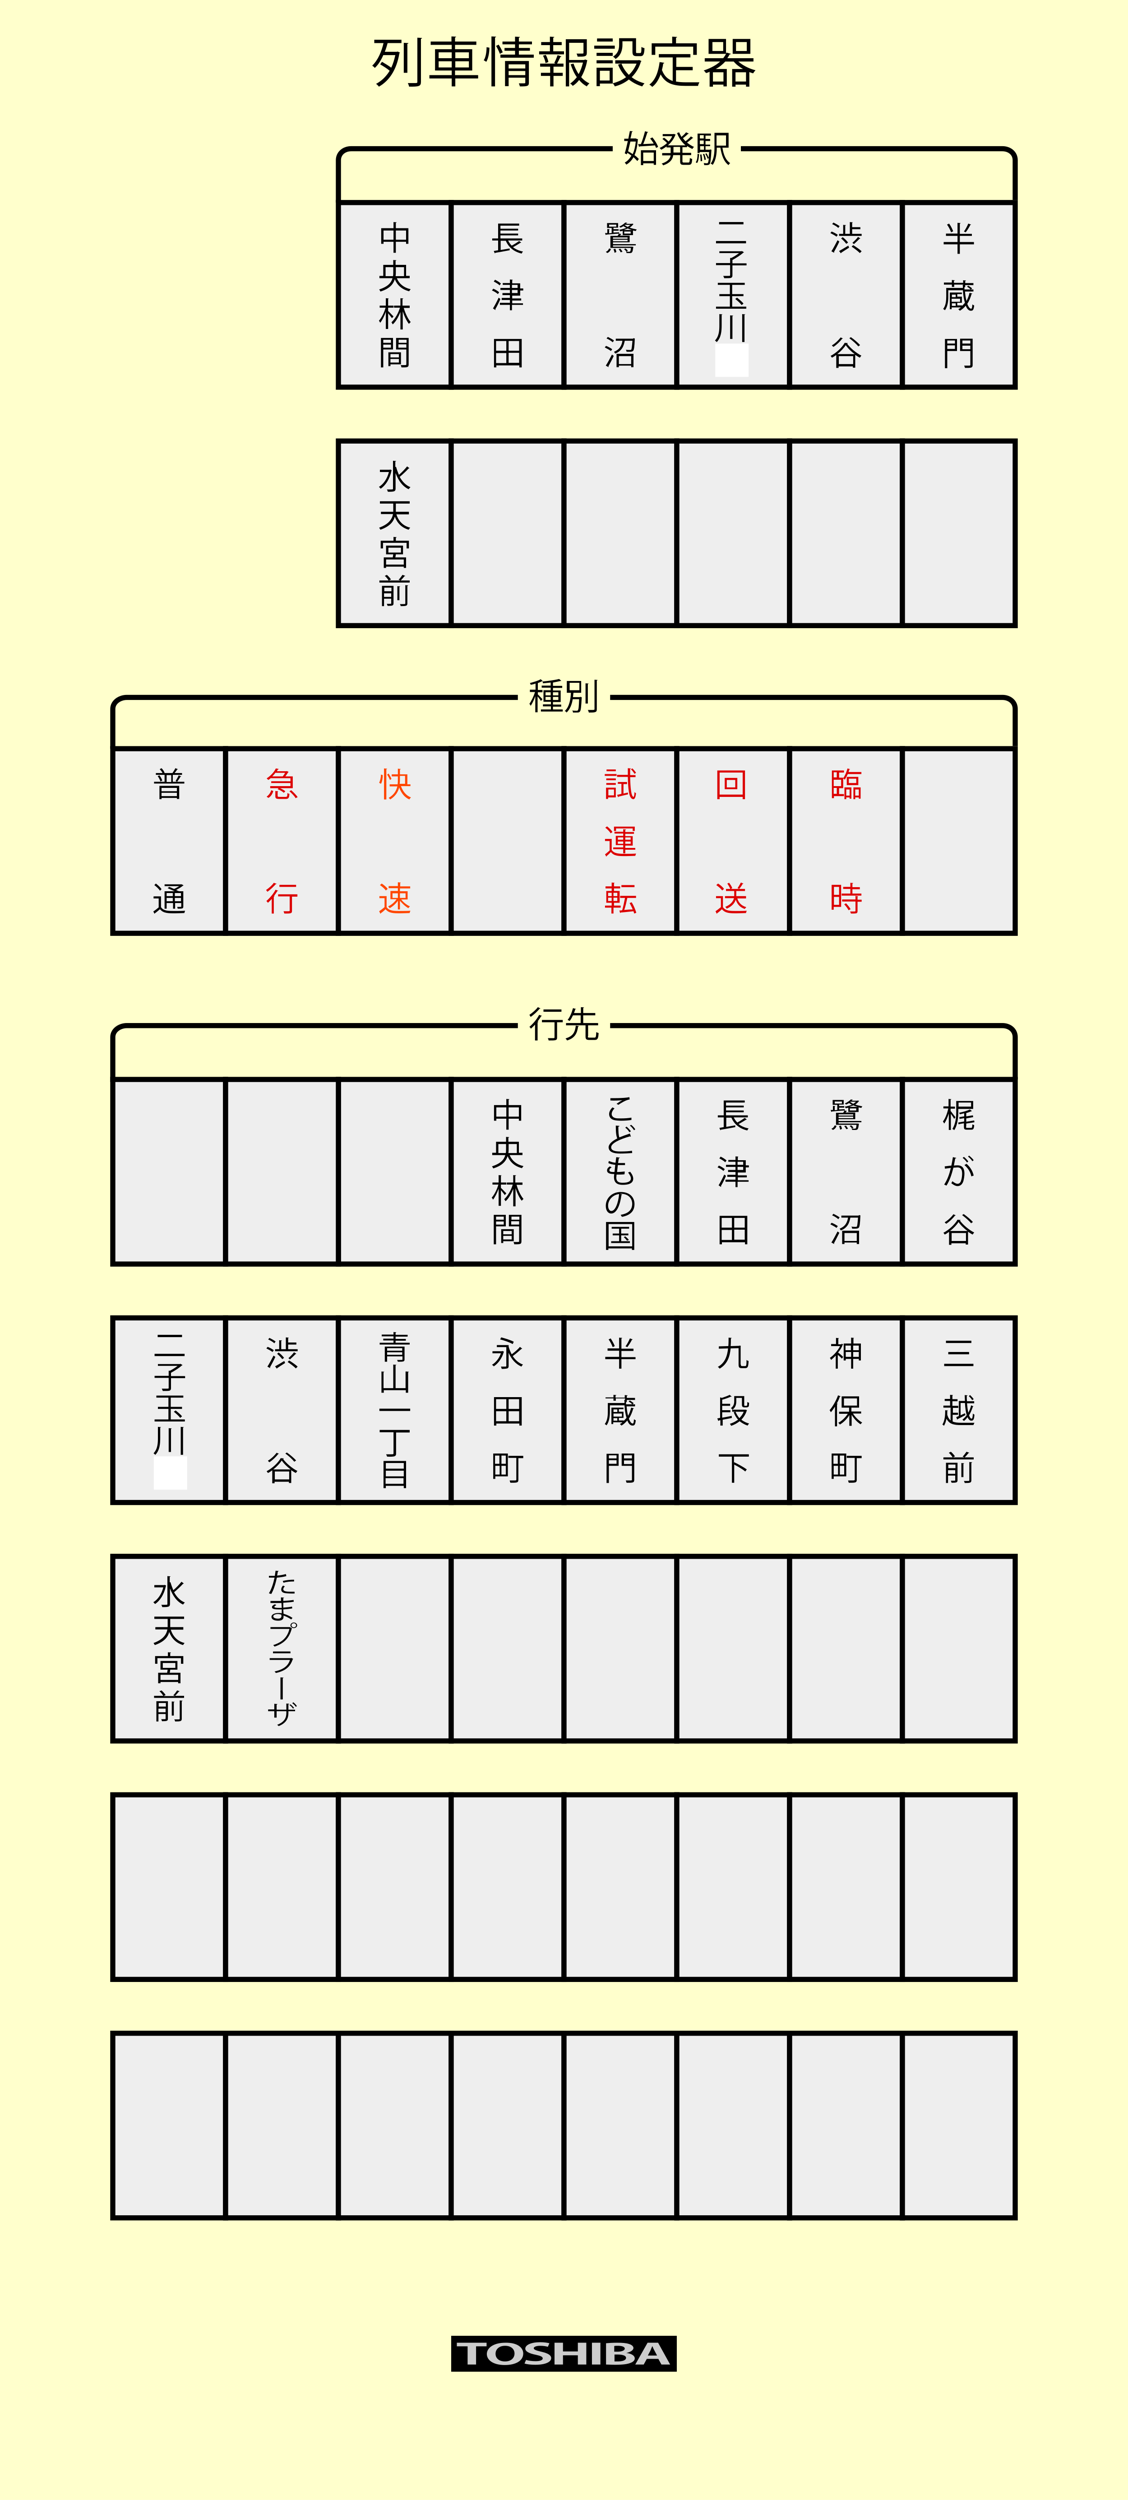 <?xml version="1.0" encoding="utf-8"?>
<!-- Generator: Adobe Illustrator 16.0.0, SVG Export Plug-In . SVG Version: 6.00 Build 0)  -->
<!DOCTYPE svg PUBLIC "-//W3C//DTD SVG 1.1//EN" "http://www.w3.org/Graphics/SVG/1.1/DTD/svg11.dtd">
<svg version="1.1" id="レイヤー_1" xmlns="http://www.w3.org/2000/svg" xmlns:xlink="http://www.w3.org/1999/xlink" x="0px"
	 y="0px" width="440px" height="975px" viewBox="0 0 440 975" style="enable-background:new 0 0 440 975;" xml:space="preserve">
<style type="text/css">
<![CDATA[
	.st0{fill:#FF4600;}
	.st1{fill:#FFFFCC;}
	.st2{fill:#FFFFFF;}
	.st3{fill:none;}
	.st4{fill:#CCCCCC;}
	.st5{fill:none;stroke:#000000;stroke-width:2;stroke-miterlimit:10;}
	.st6{fill:#DC0000;}
	.st7{fill:#EEEEEE;stroke:#000000;stroke-width:2;stroke-miterlimit:10;}
]]>
</style>
<rect class="st1" width="440" height="975"/>
<rect x="132" y="79" class="st7" width="44" height="72"/>
<rect x="176" y="79" class="st7" width="44" height="72"/>
<rect x="220" y="79" class="st7" width="44" height="72"/>
<rect x="264" y="79" class="st7" width="44" height="72"/>
<rect x="308" y="79" class="st7" width="44" height="72"/>
<rect x="352" y="79" class="st7" width="44" height="72"/>
<g>
	<rect x="191.5" y="86.2" class="st3" width="13" height="57.6"/>
	<path d="M198.2,93.8c0.4,0.8,0.8,1.4,1.4,2c1-0.5,2.2-1.3,2.9-1.8l0.8,0.6c-0.1,0.1-0.2,0.1-0.3,0.1c-0.8,0.5-1.9,1.2-2.9,1.7
		c1,0.8,2.3,1.4,3.9,1.7c-0.2,0.2-0.4,0.5-0.5,0.8c-3-0.7-5.1-2.4-6.2-5h-2v3.6c1.1-0.2,2.4-0.4,3.5-0.6l0,0.7
		c-2.1,0.4-4.3,0.8-5.6,1c0,0.1-0.1,0.2-0.2,0.2l-0.4-0.9c0.5-0.1,1.1-0.2,1.7-0.3v-3.8h-2.3V93h2.3v-5.8h8.2V88h-7.3v1.2h6.9v0.7
		h-6.9v1.2h6.9v0.7h-6.9V93h8.5v0.8H198.2z"/>
	<path d="M192.4,112.6c0.8,0.3,1.8,0.9,2.3,1.4l-0.5,0.7c-0.5-0.5-1.5-1.1-2.3-1.4L192.4,112.6z M192.3,120.3c0.6-1,1.6-2.8,2.2-4.2
		l0.7,0.5c-0.6,1.4-1.4,3-2,4c0.1,0.1,0.1,0.1,0.1,0.2c0,0.1,0,0.1-0.1,0.1L192.3,120.3z M193.1,109.1c0.8,0.4,1.8,1,2.3,1.5
		c-0.3,0.4-0.4,0.5-0.5,0.7c-0.5-0.5-1.5-1.1-2.3-1.5L193.1,109.1z M204,118.1v0.8h-4.3v2.1h-0.8v-2.1h-3.9v-0.8h3.9V117h-3.2v-0.8
		h3.2v-1.1H196v-0.8h2.9v-1.2h-3.7v-0.8h3.7v-1.2h-2.8v-0.7h2.8V109l1.1,0.1c0,0.1-0.1,0.1-0.2,0.2v1.2h3.1v2h1.2v0.8h-1.2v2h-3.1
		v1.1h3.5v0.8h-3.5v1.1H204z M199.7,111.1v1.2h2.2v-1.2H199.7z M199.7,113.1v1.2h2.2v-1.2H199.7z"/>
	<path d="M192.7,132.2h10.8v11.1h-0.9v-0.8h-9v0.8h-0.9V132.2z M197.5,133h-4v3.8h4V133z M193.5,137.7v3.9h4v-3.9H193.5z
		 M202.5,136.8V133h-4.1v3.8H202.5z M198.4,141.5h4.1v-3.9h-4.1V141.5z"/>
</g>
<rect x="132" y="172" class="st7" width="44" height="72"/>
<rect x="176" y="172" class="st7" width="44" height="72"/>
<rect x="220" y="172" class="st7" width="44" height="72"/>
<rect x="264" y="172" class="st7" width="44" height="72"/>
<rect x="308" y="172" class="st7" width="44" height="72"/>
<rect x="352" y="172" class="st7" width="44" height="72"/>
<rect x="132" y="421" class="st7" width="44" height="72"/>
<rect x="176" y="421" class="st7" width="44" height="72"/>
<rect x="220" y="421" class="st7" width="44" height="72"/>
<rect x="264" y="421" class="st7" width="44" height="72"/>
<rect x="308" y="421" class="st7" width="44" height="72"/>
<rect x="352" y="421" class="st7" width="44" height="72"/>
<rect x="44" y="421" class="st7" width="44" height="72"/>
<rect x="88" y="421" class="st7" width="44" height="72"/>
<rect x="44" y="514" class="st7" width="44" height="72"/>
<rect x="88" y="514" class="st7" width="44" height="72"/>
<rect x="132" y="514" class="st7" width="44" height="72"/>
<rect x="176" y="514" class="st7" width="44" height="72"/>
<rect x="220" y="514" class="st7" width="44" height="72"/>
<rect x="264" y="514" class="st7" width="44" height="72"/>
<rect x="308" y="514" class="st7" width="44" height="72"/>
<rect x="352" y="514" class="st7" width="44" height="72"/>
<g>
	<rect x="140.1" y="13.5" class="st3" width="159.9" height="24"/>
	<path d="M146,16.8v-1.3h10.6v1.3h-5.4c-0.3,1.1-0.6,2.2-1.1,3.4h4.7l0.3-0.1l0.9,0.4c0,0.1-0.1,0.2-0.2,0.2
		c-1.1,6.7-4.1,10.9-8,13.1c-0.2-0.3-0.7-0.8-1.1-1.1c2.1-1.1,3.9-2.8,5.3-5.1c-0.9-0.8-2.5-1.8-3.7-2.5l0.7-1
		c1.2,0.7,2.7,1.6,3.6,2.3c0.7-1.4,1.2-3.1,1.6-4.9h-4.7c-0.8,1.9-1.9,3.7-3.3,5c-0.2-0.3-0.7-0.7-1-0.9c2.3-2.2,3.7-5.7,4.4-8.8
		H146z M157.5,16.7l1.8,0.1c0,0.1-0.1,0.3-0.4,0.3v11.3h-1.4V16.7z M162.8,14.7l1.8,0.1c0,0.2-0.1,0.3-0.4,0.3v16.8
		c0,1.8-0.8,1.9-4.6,1.9c-0.1-0.4-0.3-1-0.5-1.4c0.9,0,1.7,0,2.3,0c1.3,0,1.4,0,1.4-0.5V14.7z"/>
	<path d="M186.5,29.3v1.3h-8.9v3.1h-1.4v-3.1h-8.7v-1.3h8.7v-1.8h-6.5v-8.3h6.5v-1.7H168v-1.3h8.1v-2l1.8,0.1c0,0.1-0.1,0.3-0.4,0.3
		v1.6h8.3v1.3h-8.3v1.7h6.7v8.3h-6.7v1.8H186.5z M171.1,20.4v2.3h5.1v-2.3H171.1z M171.1,26.3h5.1v-2.4h-5.1V26.3z M182.9,20.4h-5.3
		v2.3h5.3V20.4z M182.9,26.3v-2.4h-5.3v2.4H182.9z"/>
	<path d="M190.9,18.6c0,1.9-0.4,4.1-1.2,5.5c-0.8-0.5-0.9-0.5-1-0.6c0.8-1.2,1.1-3.3,1.1-5.1L190.9,18.6z M191.7,14.2l1.8,0.1
		c0,0.1-0.1,0.3-0.4,0.3v19.1h-1.4V14.2z M195,21c-0.3-0.8-0.9-2.1-1.5-3.1l1-0.5c0.6,0.9,1.3,2.2,1.6,3L195,21z M202.3,21.3h5.9
		v1.2h-13v-1.2h5.7v-1.5h-4.1v-1.1h4.1v-1.4h-4.9v-1.1h4.9v-1.9l1.9,0.1c0,0.1-0.1,0.3-0.4,0.3v1.5h5.1v1.1h-5.1v1.4h4.3v1.1h-4.3
		V21.3z M206.3,23.9v8.3c0,1.4-0.5,1.5-3.5,1.5c-0.1-0.4-0.3-0.9-0.4-1.2c0.6,0,1.1,0,1.5,0c0.9,0,1,0,1-0.3v-1.9h-6.5v3.3H197v-9.8
		H206.3z M204.9,25.1h-6.5v1.6h6.5V25.1z M198.4,29.3h6.5v-1.6h-6.5V29.3z"/>
	<path d="M215.8,17.6V20h4.2v1.2h-9.7V20h4.2v-2.4h-3.4v-1.2h3.4v-2.1l1.7,0.1c0,0.1-0.1,0.3-0.4,0.3v1.7h3.3v1.2H215.8z
		 M216.2,24.6c0.4-0.8,1-2.2,1.3-3.1l1.5,0.5c-0.1,0.1-0.2,0.2-0.4,0.2c-0.3,0.7-0.9,1.8-1.3,2.6h2.5V26h-3.9v2.4h3.6v1.2h-3.6v4.1
		h-1.3v-4.1h-3.6v-1.2h3.6V26h-3.9v-1.2h6L216.2,24.6z M212.8,24.6c-0.1-0.8-0.5-2-1-2.9l1.1-0.3c0.5,0.9,0.9,2.1,1,2.8L212.8,24.6z
		 M228.2,23.2l0.9,0.3c0,0.1-0.1,0.2-0.1,0.3c-0.4,2.2-1.2,4.4-2.3,6.3c0.9,1,2,1.9,3.2,2.4c-0.3,0.3-0.8,0.8-1,1.2
		c-1.1-0.6-2.1-1.4-3-2.5c-0.7,0.9-1.5,1.7-2.5,2.3c-0.2-0.3-0.6-0.7-1-0.9c1-0.7,1.8-1.5,2.6-2.5c-1-1.4-1.8-3.2-2.4-5l1.1-0.3
		c0.5,1.4,1.2,2.9,2,4.1c0.8-1.4,1.3-2.9,1.7-4.5H222v9.3h-1.3V15.3h8.2v5.3c0,1.5-0.8,1.5-3.6,1.5c0-0.4-0.3-0.9-0.4-1.2
		c0.5,0,1.1,0,1.5,0c1.2,0,1.2,0,1.2-0.3v-3.9H222v6.7h5.9L228.2,23.2z"/>
	<path d="M239.8,17.8V19h-8v-1.2H239.8z M239,26.4v6.2H234v1h-1.3v-7.2H239z M232.7,21.8v-1.2h6.3v1.2H232.7z M232.7,24.7v-1.2h6.3
		v1.2H232.7z M239,15v1.2h-6.1V15H239z M237.8,27.6H234v3.8h3.8V27.6z M242.8,16.2v1.3c0,1.8-0.5,4.1-2.7,5.5
		c-0.2-0.3-0.7-0.8-1-0.9c2.1-1.3,2.4-3.1,2.4-4.6v-2.6h6.6v5.3c0,0.5,0.1,0.5,0.4,0.5h1.2c0.4,0,0.5-0.3,0.5-2.4
		c0.3,0.2,0.8,0.4,1.2,0.5c-0.1,2.5-0.5,3.1-1.6,3.1h-1.5c-1.2,0-1.6-0.4-1.6-1.8v-4H242.8z M249.3,23.4l0.9,0.4
		c0,0.1-0.1,0.2-0.2,0.2c-0.7,2.5-2,4.5-3.6,6.1c1.4,1.1,3.1,1.9,5,2.4c-0.3,0.3-0.7,0.9-0.9,1.2c-2-0.6-3.7-1.5-5.2-2.7
		c-1.6,1.3-3.5,2.2-5.5,2.7c-0.1-0.4-0.5-0.9-0.8-1.2c1.9-0.5,3.7-1.3,5.2-2.4c-1.3-1.4-2.4-3-3.1-4.9l1.3-0.4
		c0.7,1.7,1.6,3.1,2.9,4.4c1.3-1.2,2.3-2.7,3-4.4h-8.3v-1.3h9L249.3,23.4z"/>
	<path d="M263.7,27.2v4.6c1.1,0.2,2.3,0.3,3.7,0.3c0.7,0,4.4,0,5.4,0c-0.2,0.4-0.5,1-0.5,1.4h-4.9c-4.5,0-7.8-0.8-9.7-4.5
		c-0.8,2.1-1.8,3.8-3.3,4.9c-0.2-0.3-0.7-0.7-1.1-0.9c2.3-1.7,3.5-4.9,4-8.8l1.8,0.3c0,0.1-0.2,0.3-0.4,0.3
		c-0.1,0.8-0.3,1.7-0.5,2.5c0.9,2.4,2.3,3.6,4.2,4.3v-9.2h-5.4v-1.3h12.3v1.3h-5.5v3.7h6.4v1.3H263.7z M255.6,18.2v3.2h-1.4v-4.5h8
		v-2.6l1.9,0.1c0,0.1-0.1,0.3-0.4,0.3v2.2h8.1v4.5h-1.4v-3.2H255.6z"/>
	<path d="M294.1,24H288c1.7,1.5,4.2,2.8,6.7,3.4c-0.3,0.3-0.7,0.8-0.9,1.2c-0.5-0.1-1-0.3-1.5-0.5v5.7H291V33h-4.1v0.8h-1.3v-6.9
		h4.2c-1.4-0.8-2.7-1.8-3.6-2.9h-3.3c-1,1.1-2.2,2.1-3.7,2.9h4.3v6.8h-1.3V33h-4.1v0.8h-1.3V28c-0.5,0.2-0.9,0.4-1.4,0.5
		c-0.2-0.3-0.6-0.8-0.9-1c2.6-0.9,4.8-2,6.4-3.5h-6v-1.3h7.2c0.4-0.5,0.8-1.1,1.1-1.7h-6.8v-5.8h6.8v5.7l0.2-0.4l1.7,0.5
		c0,0.1-0.2,0.2-0.5,0.2c-0.3,0.5-0.5,1-0.9,1.5h10.2V24z M282.1,19.9v-3.5h-4.2v3.5H282.1z M282.2,31.8v-3.6h-4.1v3.6H282.2z
		 M292.7,15.2V21h-6.9v-5.8H292.7z M286.9,31.8h4.1v-3.6h-4.1V31.8z M291.3,19.9v-3.5h-4.2v3.5H291.3z"/>
</g>
<rect x="44" y="292" class="st7" width="44" height="72"/>
<rect x="88" y="292" class="st7" width="44" height="72"/>
<rect x="132" y="292" class="st7" width="44" height="72"/>
<rect x="176" y="292" class="st7" width="44" height="72"/>
<rect x="220" y="292" class="st7" width="44" height="72"/>
<rect x="264" y="292" class="st7" width="44" height="72"/>
<rect x="308" y="292" class="st7" width="44" height="72"/>
<rect x="352" y="292" class="st7" width="44" height="72"/>
<rect x="44" y="607" class="st7" width="44" height="72"/>
<rect x="88" y="607" class="st7" width="44" height="72"/>
<rect x="132" y="607" class="st7" width="44" height="72"/>
<rect x="176" y="607" class="st7" width="44" height="72"/>
<rect x="220" y="607" class="st7" width="44" height="72"/>
<rect x="264" y="607" class="st7" width="44" height="72"/>
<rect x="308" y="607" class="st7" width="44" height="72"/>
<rect x="352" y="607" class="st7" width="44" height="72"/>
<rect x="44" y="700" class="st7" width="44" height="72"/>
<rect x="88" y="700" class="st7" width="44" height="72"/>
<rect x="132" y="700" class="st7" width="44" height="72"/>
<rect x="176" y="700" class="st7" width="44" height="72"/>
<rect x="220" y="700" class="st7" width="44" height="72"/>
<rect x="264" y="700" class="st7" width="44" height="72"/>
<rect x="308" y="700" class="st7" width="44" height="72"/>
<rect x="352" y="700" class="st7" width="44" height="72"/>
<rect x="44" y="793" class="st7" width="44" height="72"/>
<rect x="88" y="793" class="st7" width="44" height="72"/>
<rect x="132" y="793" class="st7" width="44" height="72"/>
<rect x="176" y="793" class="st7" width="44" height="72"/>
<rect x="220" y="793" class="st7" width="44" height="72"/>
<rect x="264" y="793" class="st7" width="44" height="72"/>
<rect x="308" y="793" class="st7" width="44" height="72"/>
<rect x="352" y="793" class="st7" width="44" height="72"/>
<rect x="176" y="911" width="88" height="14"/>
<g>
	<rect x="176.1" y="912.5" class="st3" width="87.9" height="14"/>
	<path class="st4" d="M189.9,915.1h-4.2v7.1h-3.3v-7.1h-4.2v-1.4h11.6V915.1z"/>
	<path class="st4" d="M204.1,917.9c0,2.9-3,4.5-7.2,4.5c-4.5,0-7-1.9-7-4.3c0-2.5,2.8-4.4,7.2-4.4
		C201.8,913.6,204.1,915.6,204.1,917.9z M193.3,918c0,1.7,1.3,3,3.7,3c2.4,0,3.7-1.4,3.7-3.1c0-1.6-1.2-3-3.7-3
		C194.5,914.9,193.3,916.4,193.3,918z"/>
	<path class="st4" d="M213.7,915.3c-0.6-0.2-1.6-0.4-3-0.4c-1.7,0-2.5,0.5-2.5,0.9c0,0.6,0.8,0.9,2.9,1.4c2.7,0.6,3.9,1.4,3.9,2.5
		c0,1.5-2.2,2.6-6.2,2.6c-1.7,0-3.4-0.2-4.2-0.5l0.6-1.4c0.9,0.3,2.3,0.5,3.7,0.5c1.8,0,2.8-0.4,2.8-1.1c0-0.6-0.8-1-2.7-1.4
		c-2.6-0.5-4.1-1.3-4.1-2.4c0-1.4,2.2-2.5,5.8-2.5c1.6,0,2.8,0.2,3.6,0.4L213.7,915.3z"/>
	<path class="st4" d="M228.7,922.2h-3.3v-3.6h-5.8v3.6h-3.3v-8.5h3.3v3.4h5.8v-3.4h3.3V922.2z"/>
	<path class="st4" d="M230.9,913.7h3.3v8.5h-3.3V913.7z"/>
	<path class="st4" d="M244.3,917.7c1.9,0.2,3.3,1,3.3,2.1c0,0.7-0.5,1.3-1.5,1.7c-1.1,0.5-3,0.8-6.1,0.8c-1.6,0-2.8-0.1-3.6-0.1
		v-8.3c1-0.1,2.6-0.2,4.3-0.2c2,0,3.5,0.1,4.7,0.5c1,0.3,1.7,0.9,1.7,1.6C247,916.6,246.1,917.3,244.3,917.7L244.3,917.7z
		 M240.8,917.2c1.8,0,2.9-0.5,2.9-1.2c0-0.8-1.3-1.1-2.7-1.1c-0.7,0-1.1,0-1.4,0.1v2.2H240.8z M239.6,921c0.3,0,0.7,0,1.3,0
		c1.8,0,3.3-0.4,3.3-1.4c0-1-1.7-1.3-3.3-1.3h-1.2V921z"/>
	<path class="st4" d="M261.4,922.2H258l-1.2-2.2h-4.5l-1.2,2.2h-3.3l4.8-8.5h4.1L261.4,922.2z M256.3,918.7l-1-1.9
		c-0.3-0.5-0.6-1.2-0.8-1.7h-0.1c-0.2,0.5-0.5,1.2-0.7,1.7l-1,1.9H256.3z"/>
</g>
<g>
	<path class="st5" d="M396,291v-14.5c0-2.8-2.3-4.5-5-4.5H49.5c-2.8,0-5.5,1.8-5.5,4.5V292"/>
</g>
<rect x="202" y="262" class="st1" width="36" height="20"/>
<g>
	<rect x="191.6" y="264.3" class="st3" width="56.8" height="14.3"/>
	<path d="M209.7,270.7c0.4,0.4,1.6,1.7,1.9,2l-0.6,0.7c-0.2-0.4-0.8-1.2-1.3-1.8v6.2h-0.9v-6.3c-0.5,1.5-1.2,2.9-1.8,3.8
		c-0.1-0.3-0.3-0.6-0.5-0.8c0.8-1.1,1.7-3,2.2-4.6h-2v-0.9h2.2v-2.4c-0.6,0.2-1.3,0.4-1.9,0.5c0-0.2-0.2-0.5-0.3-0.7
		c1.5-0.4,3.3-0.9,4.2-1.5l0.8,0.7c-0.1,0.1-0.1,0.1-0.3,0.1c-0.4,0.2-1,0.5-1.6,0.7v2.7h1.8v0.9h-1.8V270.7z M215.7,276.7h3.8v0.8
		H211v-0.8h3.9v-1.2h-3.1v-0.8h3.1v-1H212v-4.5h2.8v-1h-3.5v-0.8h3.5v-1.2c-1,0.1-2,0.2-3,0.3c0-0.2-0.1-0.5-0.2-0.7
		c2.3-0.2,5.1-0.6,6.5-1l0.8,0.7c0,0-0.1,0.1-0.2,0.1c0,0-0.1,0-0.1,0c-0.8,0.2-1.8,0.4-2.9,0.6v1.3h3.6v0.8h-3.6v1h3v4.5h-3v1h3.2
		v0.8h-3.2V276.7z M212.8,270v1.2h2V270H212.8z M212.8,273h2v-1.2h-2V273z M217.8,270h-2.1v1.2h2.1V270z M217.8,273v-1.2h-2.1v1.2
		H217.8z"/>
	<path d="M226.2,271.8l0.2,0l0.5,0.1c0,0.1,0,0.2,0,0.3c-0.2,3.6-0.3,4.9-0.7,5.3c-0.3,0.4-0.5,0.4-1.6,0.4c-0.3,0-0.7,0-1.1,0
		c0-0.3-0.1-0.6-0.3-0.8c0.7,0.1,1.4,0.1,1.7,0.1c0.3,0,0.4,0,0.5-0.2c0.3-0.3,0.4-1.4,0.5-4.3h-2.5c-0.3,1.9-1,3.9-2.4,5.2
		c-0.1-0.2-0.4-0.5-0.7-0.6c1.8-1.6,2.3-4.7,2.4-7.1h-1.6v-4.6h5.6v4.6h-3c-0.1,0.5-0.1,1.1-0.2,1.7H226.2z M222.2,266.3v2.9h3.8
		v-2.9H222.2z M228.4,266.5l1.2,0.1c0,0.1-0.1,0.2-0.3,0.2v7.6h-0.9V266.5z M231.9,265.1l1.2,0.1c0,0.1-0.1,0.2-0.3,0.2v11.2
		c0,0.7-0.2,1-0.6,1.1c-0.4,0.2-1.2,0.2-2.5,0.2c-0.1-0.3-0.2-0.7-0.4-1c0.5,0,1,0,1.4,0c1.1,0,1.2,0,1.2-0.4V265.1z"/>
</g>
<g>
	<path class="st5" d="M396,421v-16.5c0-2.8-2.3-4.5-5-4.5H49.5c-2.8,0-5.5,1.8-5.5,4.5V422"/>
</g>
<rect x="202" y="389" class="st1" width="36" height="20"/>
<g>
	<rect x="191.6" y="392.3" class="st3" width="56.8" height="14.3"/>
	<path d="M210.8,393.3c0,0.1-0.1,0.1-0.3,0.1c-0.8,1-2.3,2.4-3.5,3.2c-0.1-0.2-0.4-0.6-0.5-0.8c1.2-0.8,2.6-2,3.3-3L210.8,393.3z
		 M208.7,405.8v-6.2c-0.5,0.6-1.1,1.1-1.6,1.6c-0.1-0.2-0.4-0.6-0.6-0.7c1.3-1.1,2.9-2.9,3.8-4.7l1.1,0.4c0,0.1-0.2,0.1-0.3,0.1
		c-0.4,0.7-0.9,1.4-1.4,2.1l0.3,0.1c0,0.1-0.1,0.2-0.3,0.2v7.1H208.7z M219.5,397.8v0.9h-2.2v5.9c0,1.2-0.4,1.2-3.3,1.2
		c0-0.3-0.2-0.6-0.3-0.9c0.6,0,1.2,0,1.6,0c0.9,0,1,0,1-0.3v-5.9h-4.9v-0.9H219.5z M219,393.7v0.9h-7v-0.9H219z"/>
	<path d="M225.8,400.2c0,0.1-0.1,0.2-0.3,0.2c-0.4,2.5-1.1,4.4-4.3,5.4c-0.1-0.2-0.4-0.6-0.6-0.8c3.1-0.9,3.7-2.6,4-5L225.8,400.2z
		 M229.3,404.2c0,0.4,0.1,0.5,0.7,0.5h1.9c0.5,0,0.6-0.3,0.7-2.2c0.2,0.2,0.6,0.3,0.9,0.4c-0.1,2.1-0.4,2.7-1.5,2.7h-2.1
		c-1.2,0-1.5-0.3-1.5-1.4v-4.3h-7.6V399h5.7v-3h-3c-0.4,0.8-0.8,1.6-1.3,2.2c-0.2-0.1-0.6-0.4-0.8-0.4c1-1.2,1.7-3.1,2.1-4.6
		l1.2,0.3c0,0.1-0.1,0.1-0.3,0.1c-0.1,0.4-0.3,1-0.5,1.5h2.7v-2.3l1.2,0.1c0,0.1-0.1,0.2-0.3,0.2v2h4.7v0.9h-4.7v3h5.8v0.9h-3.9
		V404.2z"/>
</g>
<g>
	<path class="st5" d="M396,78V62.5c0-2.8-2.3-4.5-5-4.5H137c-2.8,0-5,1.8-5,4.5V79"/>
</g>
<rect x="239" y="48" class="st1" width="50" height="20"/>
<g>
	<rect x="243.1" y="50.8" class="st3" width="42.1" height="14.3"/>
	<path d="M248.4,54.2l0.5,0.1l-0.1,0.2c-0.2,2.5-0.6,4.5-1.3,6c0.7,0.5,1.3,1.1,1.7,1.5l-0.6,0.8c-0.4-0.4-0.9-1-1.5-1.5
		c-0.7,1.3-1.7,2.3-2.8,2.9c-0.1-0.2-0.4-0.6-0.6-0.8c1.1-0.6,1.9-1.5,2.6-2.7c-0.5-0.4-1.1-0.8-1.6-1.1l-0.2,0.6l-0.8-0.4
		c0.4-1.2,0.8-3,1.2-4.8h-1.4v-0.9h1.6c0.2-1.1,0.4-2.1,0.6-3l1.1,0.1c0,0.1-0.1,0.2-0.3,0.2c-0.2,0.8-0.3,1.7-0.6,2.6h2.2
		L248.4,54.2z M245.9,55.2c-0.3,1.3-0.6,2.6-0.9,3.8c0.6,0.3,1.2,0.7,1.8,1.1c0.6-1.3,1-2.9,1.2-4.9H245.9z M254.5,53.6
		c0.9,1.1,1.9,2.7,2.2,3.7l-0.8,0.4c-0.1-0.3-0.2-0.6-0.4-1c-2.2,0.2-4.5,0.3-6,0.4c0,0.1-0.1,0.2-0.2,0.2l-0.4-1.1l1.1,0
		c0.6-1.4,1.2-3.5,1.6-5l1.2,0.3c0,0.1-0.2,0.2-0.3,0.2c-0.4,1.3-1,3.1-1.6,4.5l4.1-0.2c-0.4-0.7-0.9-1.4-1.4-2L254.5,53.6z
		 M250,64.3v-5.7h5.9v5.7H255v-0.6h-4.1v0.7H250z M255,59.5h-4.1v3.3h4.1V59.5z"/>
	<path d="M268.7,52.1c0,0.1-0.2,0.1-0.3,0.1c-0.5,0.5-1.3,1.2-2,1.7c0.3,0.4,0.6,0.8,1,1.2c0.7-0.5,1.6-1.3,2.1-1.9l0.9,0.6
		c-0.1,0.1-0.2,0.1-0.3,0.1c-0.5,0.5-1.4,1.2-2.1,1.7c0.8,0.7,1.8,1.3,2.7,1.7c-0.2,0.2-0.5,0.5-0.6,0.8c-0.7-0.3-1.4-0.7-2.1-1.2
		v0.5h-1.8v2.2h3.4v0.9h-3.4v2.4c0,0.4,0.1,0.5,0.6,0.5h1.7c0.5,0,0.5-0.3,0.6-1.8c0.2,0.2,0.6,0.3,0.9,0.4
		c-0.1,1.8-0.3,2.3-1.4,2.3h-1.9c-1.1,0-1.4-0.3-1.4-1.4v-2.4h-2.7c-0.2,1.6-1.1,3-3.9,4c-0.1-0.2-0.4-0.6-0.6-0.7
		c2.5-0.8,3.3-2,3.5-3.2h-3.3v-0.9h3.3v-2.2h-1.6v-0.4c-0.7,0.5-1.4,1-2.1,1.3c-0.1-0.2-0.4-0.5-0.6-0.7c1-0.4,2-1.1,2.9-1.9
		c-0.4-0.5-1.2-1.1-1.8-1.6l0.6-0.5c0.6,0.4,1.3,1,1.8,1.5c0.6-0.6,1.1-1.3,1.4-2.1h-3.7v-0.8h4.2l0.2-0.1c0.4,0.2,0.5,0.3,0.7,0.3
		c0,0.1-0.1,0.1-0.2,0.2c-0.6,1.6-1.7,3-2.9,4h6.9c-1.4-1.2-2.6-2.9-3.3-4.8l0.8-0.3c0.3,0.6,0.6,1.3,0.9,1.8
		c0.6-0.5,1.4-1.2,1.8-1.8L268.7,52.1z M265.3,59.5v-2.2h-2.6v2.2H265.3z"/>
	<path d="M272.7,60.1c-0.1,1.3-0.2,2.7-0.8,3.5l-0.5-0.3c0.5-0.7,0.7-2,0.7-3.3L272.7,60.1z M277.1,58.3l0.4,0.1l0,0.3
		c-0.2,3.6-0.4,4.9-0.7,5.3c-0.3,0.3-0.5,0.4-1.2,0.4c-0.3,0-0.6,0-0.9,0c0-0.2-0.1-0.6-0.2-0.8c0.5,0,1,0.1,1.2,0.1
		c0.4,0,0.6-0.1,0.8-2l-0.5,0.2c-0.1-0.5-0.5-1.3-0.9-1.9l0.5-0.2c0.3,0.5,0.7,1.3,0.8,1.8h0c0.1-0.6,0.1-1.4,0.2-2.3h-3.7v0.4h-0.8
		v-7.6h5.2v0.8h-2.1v1.3h1.8v0.8h-1.8v1.4h1.8V57h-1.8v1.4h1.6L277.1,58.3z M274.5,52.7h-1.5v1.3h1.5V52.7z M274.5,56.2v-1.4h-1.5
		v1.4H274.5z M273.1,57v1.4h1.5V57H273.1z M273.3,62.9c0-0.7-0.1-1.8-0.2-2.6l0.5-0.1c0.2,0.8,0.3,1.9,0.3,2.6L273.3,62.9z
		 M274.7,60c0.3,0.7,0.6,1.7,0.6,2.3l-0.5,0.1c-0.1-0.6-0.3-1.6-0.6-2.3L274.7,60z M284.1,57.6h-2.3c0.4,2.7,1.3,4.9,3,6
		c-0.2,0.2-0.5,0.5-0.6,0.8c-1.8-1.3-2.7-3.7-3.2-6.8h-1.4c0,2.1-0.3,4.9-1.6,6.7c-0.2-0.2-0.5-0.4-0.8-0.5c1.4-1.8,1.5-4.5,1.5-6.6
		v-5.4h5.5V57.6z M283.2,52.8h-3.7v4h3.7V52.8z"/>
</g>
<g>
	<rect x="147.5" y="86.2" class="st3" width="13" height="57.6"/>
	<path d="M154.4,89h4.9v6.1h-0.9v-0.8h-4v4.3h-0.9v-4.3h-3.9v0.8h-0.9V89h4.8v-2.4l1.2,0.1c0,0.1-0.1,0.2-0.3,0.2V89z M149.6,93.5
		h3.9v-3.6h-3.9V93.5z M154.4,93.5h4v-3.6h-4V93.5z"/>
	<path d="M159.9,108.5h-5.1c0.9,2.2,2.7,3.7,5.4,4.3c-0.2,0.2-0.5,0.6-0.6,0.8c-2.8-0.7-4.6-2.3-5.6-4.7c-0.6,1.9-2,3.7-5.6,4.8
		c-0.1-0.2-0.3-0.6-0.5-0.8c3.4-1.1,4.7-2.6,5.2-4.4h-5.1v-0.9h1.5v-4.3h3.9v-1.9l1.2,0.1c0,0.1-0.1,0.2-0.3,0.2v1.6h4.1v4.3h1.4
		V108.5z M150.4,107.7h2.9c0.1-0.5,0.1-1.1,0.1-1.7v-1.8h-3V107.7z M157.6,104.2h-3.2v1.8c0,0.6,0,1.1-0.1,1.7h3.3V104.2z"/>
	<path d="M151.4,121.3c0.5,0.4,1.7,1.8,2.1,2.1l-0.6,0.7c-0.3-0.4-0.9-1.2-1.5-1.9v6.1h-0.9v-6.7c-0.6,1.7-1.4,3.3-2.2,4.3
		c-0.1-0.3-0.3-0.6-0.5-0.8c1-1.1,2.1-3.2,2.6-5.1h-2.3v-0.8h2.4v-2.9l1.1,0.1c0,0.1-0.1,0.2-0.2,0.2v2.6h2.1v0.8h-2.1V121.3z
		 M160,120.1h-2.5c0.6,2.2,1.7,4.4,2.7,5.5c-0.2,0.2-0.5,0.5-0.7,0.7c-0.9-1.1-1.8-3-2.4-4.9v7.1h-0.9v-6.8c-0.8,1.9-1.8,3.8-3,4.8
		c-0.1-0.2-0.4-0.6-0.5-0.8c1.3-1.2,2.7-3.5,3.3-5.7h-2.3v-0.8h2.5v-2.9l1.1,0.1c0,0.1-0.1,0.2-0.3,0.2v2.6h2.8V120.1z"/>
	<path d="M153.4,136.3h-3.9v7h-0.9v-11.5h4.7V136.3z M152.5,132.5h-3v1.2h3V132.5z M149.5,135.6h3v-1.2h-3V135.6z M156.4,142.1h-4.1
		v0.7h-0.8v-5.4h4.9V142.1z M155.6,138.1h-3.3v1.3h3.3V138.1z M152.3,141.4h3.3V140h-3.3V141.4z M159.4,131.8v10.3
		c0,1.2-0.5,1.2-2.8,1.2c0-0.2-0.2-0.7-0.3-0.9c0.4,0,0.8,0,1.2,0c0.9,0,1,0,1-0.3v-5.8h-4v-4.5H159.4z M158.6,132.5h-3.1v1.2h3.1
		V132.5z M155.4,135.6h3.1v-1.3h-3.1V135.6z"/>
</g>
<g>
	<rect x="235.5" y="86.2" class="st3" width="13" height="57.6"/>
	<path d="M241.5,90.6l0,0.5c-1.9,0.1-3.8,0.3-5,0.4c0,0.1-0.1,0.1-0.2,0.2l-0.3-0.8l0.9,0v-1.6l0.9,0.1c0,0.1-0.1,0.1-0.2,0.2v1.4
		l1-0.1v-2h-1.8V87h4.3v1.8h-1.8v0.6h2V90h-2v0.7L241.5,90.6z M238.3,97.1c-0.2,0.7-0.6,1.2-1.4,1.6l-0.6-0.5
		c0.7-0.2,1.1-0.8,1.3-1.3L238.3,97.1z M237.6,87.6v0.8h2.8v-0.8H237.6z M239.1,94.7v0.5h8.9v0.5h-8.9v0.5h7.3l0.2,0l0.5,0.1
		l-0.1,0.2c-0.2,1.7-0.4,2.2-1.2,2.2c-0.3,0-0.8,0-1.4,0c0-0.2-0.1-0.4-0.2-0.6l0.1,0c-0.2-0.3-0.5-0.7-0.9-0.9l0.6-0.3
		c0.4,0.3,0.7,0.6,0.9,0.9l-0.6,0.3c0.5,0.1,0.9,0.1,1.1,0.1c0.5,0,0.6-0.3,0.7-1.5h-8v-4.7h2.8c0.2-0.3,0.4-0.6,0.5-0.9l1,0.2
		c0,0.1-0.1,0.1-0.2,0.1c-0.1,0.2-0.2,0.3-0.4,0.5h3.8v2.6H239.1z M244.8,92.6h-5.7v0.5h5.7V92.6z M239.1,94.1h5.7v-0.6h-5.7V94.1z
		 M239.7,98.6c0-0.4-0.2-0.9-0.4-1.4L240,97c0.2,0.4,0.4,1,0.4,1.3L239.7,98.6z M242.1,98.4c-0.1-0.3-0.5-0.9-0.8-1.2L242,97
		c0.3,0.4,0.7,0.9,0.8,1.2L242.1,98.4z M246.6,87.2l0.5,0.2c0,0.1-0.1,0.1-0.1,0.1c-0.4,0.5-0.8,0.9-1.4,1.3
		c0.9,0.3,1.8,0.5,2.8,0.7c-0.2,0.1-0.3,0.4-0.4,0.6c-0.4-0.1-0.8-0.1-1.1-0.2v1.8h-4v-1.7c-0.3,0.1-0.7,0.2-1,0.2
		c-0.1-0.2-0.2-0.4-0.4-0.6c0.9-0.1,1.9-0.4,2.8-0.7c-0.4-0.2-0.8-0.5-1.1-0.7c-0.3,0.2-0.7,0.4-1.2,0.6c-0.1-0.2-0.3-0.4-0.5-0.4
		c1.1-0.5,1.9-1.1,2.4-1.6l0.8,0.1c0,0.1-0.1,0.1-0.2,0.1c-0.1,0.1-0.2,0.2-0.3,0.3h2.2L246.6,87.2z M246.5,89.7
		c-0.6-0.2-1.1-0.3-1.6-0.6c-0.5,0.2-1,0.4-1.6,0.6H246.5z M246,91.1v-0.8h-2.5v0.8H246z M243.6,87.7c0.3,0.3,0.7,0.5,1.2,0.8
		c0.4-0.2,0.8-0.5,1.1-0.8H243.6z"/>
	<path d="M236.4,134.9c0.8,0.3,1.9,0.9,2.4,1.3l-0.5,0.7c-0.5-0.4-1.6-1-2.4-1.4L236.4,134.9z M236.3,142.6c0.7-1,1.6-2.8,2.4-4.3
		l0.7,0.5c-0.6,1.4-1.5,3-2.1,4.1c0.1,0.1,0.1,0.1,0.1,0.2c0,0.1,0,0.1,0,0.1L236.3,142.6z M237.1,131.4c0.8,0.4,1.9,1,2.4,1.4
		l-0.5,0.7c-0.5-0.5-1.5-1.1-2.4-1.5L237.1,131.4z M247.1,131.9l0.5,0.1c0,0.1,0,0.2,0,0.3c-0.1,3-0.3,4.1-0.6,4.5
		c-0.3,0.3-0.6,0.4-1.5,0.4c-0.3,0-0.7,0-1.1,0c0-0.2-0.1-0.6-0.3-0.8c0.7,0.1,1.4,0.1,1.6,0.1c0.2,0,0.4,0,0.5-0.1
		c0.2-0.2,0.3-1.1,0.5-3.5h-3c-0.4,2-1,3.9-3.7,5c-0.1-0.2-0.4-0.5-0.5-0.7c2.3-0.9,3-2.5,3.3-4.3h-2.6v-0.8h6.7L247.1,131.9z
		 M240.5,143.3v-5.3h6.6v5.2h-0.9v-0.6h-4.8v0.6H240.5z M246.2,138.9h-4.8v3.1h4.8V138.9z"/>
</g>
<g>
	<rect x="367.5" y="86.4" class="st3" width="13" height="57.6"/>
	<path d="M379.9,94.4v0.9h-5.5v3.7h-0.9v-3.7h-5.4v-0.9h5.4V92H369v-0.9h4.5v-4.2l1.2,0.1c0,0.1-0.1,0.2-0.3,0.2v4h4.7V92h-4.7v2.4
		H379.9z M370.2,87.2c0.7,0.9,1.3,2.2,1.6,3l-0.8,0.4c-0.3-0.8-0.9-2.1-1.6-3L370.2,87.2z M378.8,87.6c0,0.1-0.1,0.1-0.3,0.1
		c-0.4,0.9-1.2,2.1-1.8,2.9c0,0-0.7-0.3-0.7-0.3c0.6-0.8,1.3-2.1,1.7-3.1L378.8,87.6z"/>
	<path d="M376.4,113.4c0.1,1.6,0.3,2.9,0.6,4c0.5-0.9,0.9-2,1.2-3.2l1.1,0.3c0,0.1-0.1,0.1-0.3,0.1c-0.4,1.4-0.9,2.7-1.7,3.9
		c0.5,1.3,1,1.9,1.5,1.9c0.3,0,0.4-0.3,0.5-1.7c0.2,0.2,0.5,0.4,0.7,0.4c-0.2,1.8-0.5,2.1-1.3,2.1c-0.8,0-1.5-0.7-2-2
		c-0.6,0.8-1.4,1.5-2.3,2c-0.1-0.2-0.4-0.4-0.6-0.6c0.4-0.2,0.7-0.4,1-0.7h-3.6v0.7h-0.7v-6.5h4.7v0.6h-1.8v1h1.8v2.4h-1.8v1h1.9
		v0.2c0.4-0.4,0.7-0.8,1.1-1.2c-0.4-1.3-0.7-2.9-0.8-4.9h-5.7v2.5c0,1.6-0.2,3.8-1.3,5.3c-0.1-0.1-0.5-0.4-0.7-0.5
		c1.1-1.4,1.2-3.4,1.2-4.9v-3.3h6.5c0-0.4,0-0.8-0.1-1.2l0.3,0V111h-3.6v0.9h-0.9V111h-3.1v-0.8h3.1v-1l1.1,0.1
		c0,0.1-0.1,0.2-0.3,0.2v0.8h3.6v-1l1.1,0.1c0,0.1-0.1,0.2-0.3,0.2v0.8h3.2v0.8h-3.2v0.8h-0.3c0,0.3,0,0.6,0,0.9h2.4
		c-0.3-0.4-0.9-0.8-1.4-1.1l0.5-0.4c0.5,0.3,1.2,0.8,1.5,1.1l-0.5,0.4h1v0.8H376.4z M372.8,114.9h-1.5v1h1.5V114.9z M374.5,117.7
		v-1.2h-3.3v1.2H374.5z M371.3,118.3v1h1.5v-1H371.3z"/>
	<path d="M373.3,132.1v4.8h-3.8v6.7h-0.9v-11.4H373.3z M372.5,132.8h-3v1.2h3V132.8z M369.5,136.1h3v-1.4h-3V136.1z M379.4,132.1
		v10.2c0,1.2-0.5,1.2-3,1.2c0-0.2-0.2-0.6-0.3-0.9c0.6,0,1.1,0,1.5,0c0.8,0,0.9,0,0.9-0.3v-5.4h-4v-4.8H379.4z M378.5,132.8h-3.1
		v1.2h3.1V132.8z M375.4,136.2h3.1v-1.4h-3.1V136.2z"/>
</g>
<g>
	<rect x="323.5" y="86.2" class="st3" width="13" height="57.6"/>
	<path d="M324.4,90.3c0.8,0.3,1.9,0.9,2.4,1.3l-0.5,0.7c-0.5-0.4-1.6-1-2.4-1.4L324.4,90.3z M324.3,98c0.7-1,1.6-2.8,2.4-4.3
		l0.7,0.5c-0.6,1.4-1.5,3-2.1,4.1c0.1,0.1,0.1,0.1,0.1,0.2c0,0.1,0,0.1,0,0.1L324.3,98z M325.1,86.8c0.8,0.4,1.9,1,2.4,1.4l-0.5,0.7
		c-0.5-0.5-1.5-1.1-2.4-1.5L325.1,86.8z M332.4,91.2h3.7v0.8h-8.8v-0.8h1.6v-3.5l1.1,0.1c0,0.1-0.1,0.1-0.3,0.2v3.2h1.8v-4.6
		l1.1,0.1c0,0.1-0.1,0.2-0.2,0.2v1.7h3.2v0.8h-3.2V91.2z M327.3,97.9c0.9-0.5,2.3-1.3,3.6-2.1l0.3,0.8c-1.1,0.7-2.4,1.5-3.1,2
		c0,0.1,0,0.2-0.1,0.2L327.3,97.9z M328.7,92.5c0.8,0.6,1.7,1.5,2.1,2.1l-0.7,0.5c-0.4-0.6-1.3-1.5-2-2.1L328.7,92.5z M335.4,98.7
		c-0.7-0.7-2.1-1.8-3.2-2.5l0.6-0.6c1.1,0.7,2.6,1.7,3.3,2.4L335.4,98.7z M332.5,94.7c0.7-0.6,1.7-1.6,2.2-2.3l0.9,0.6
		c-0.1,0.1-0.2,0.1-0.3,0.1c-0.6,0.6-1.5,1.5-2.2,2.1L332.5,94.7z"/>
	<path d="M326.4,138.3c-0.6,0.4-1.2,0.9-1.9,1.2c-0.1-0.2-0.3-0.5-0.5-0.7c2.3-1.2,4.5-3.3,5.5-5.1l1.2,0.1c0,0.1-0.1,0.2-0.3,0.2
		c1.3,1.8,3.6,3.7,5.6,4.7c-0.2,0.2-0.4,0.5-0.6,0.8c-0.6-0.3-1.2-0.7-1.8-1.1v5h-0.9v-0.5h-5.6v0.6h-0.9V138.3z M328.8,132
		c0,0.1-0.2,0.1-0.3,0.1c-0.9,1.2-2.2,2.4-3.4,3.2c-0.2-0.2-0.5-0.4-0.6-0.6c1.2-0.7,2.5-1.9,3.4-3.1L328.8,132z M333.4,138.1
		c-1.4-1-2.7-2.3-3.5-3.5c-0.7,1.1-1.9,2.4-3.3,3.5H333.4z M327.2,142h5.6v-3.1h-5.6V142z M331.9,131.5c1.3,0.9,2.8,2.2,3.6,3.1
		l-0.7,0.5c-0.7-0.9-2.2-2.2-3.5-3.2L331.9,131.5z"/>
</g>
<g>
	<rect x="147.5" y="179.2" class="st3" width="13" height="57.6"/>
	<path d="M152.2,183.1l0.6,0.3c0,0.1-0.1,0.1-0.1,0.2c-0.7,3.3-2.3,5.7-4.2,7c-0.2-0.2-0.5-0.6-0.7-0.7c1.8-1.1,3.2-3.1,3.9-5.8
		h-3.5v-0.9h3.9L152.2,183.1z M154.5,182.1c0.3,1.1,0.7,2.1,1.1,3.1c1.1-0.9,2.4-2.3,3.2-3.3l0.9,0.7c-0.1,0.1-0.2,0.1-0.3,0.1
		c-0.9,1-2.4,2.4-3.5,3.3c1,1.8,2.4,3.3,4.2,4c-0.2,0.2-0.5,0.5-0.7,0.8c-2.4-1.1-4-3.4-5.1-6.3v6c0,1.2-0.5,1.3-3,1.3
		c-0.1-0.3-0.2-0.7-0.4-0.9c0.5,0,0.9,0,1.3,0c1.1,0,1.1,0,1.1-0.4v-10.8l1.2,0.1c0,0.1-0.1,0.2-0.3,0.2V182.1z"/>
	<path d="M159.4,200.6h-4.8c0.9,2.7,2.6,4.5,5.4,5.2c-0.2,0.2-0.5,0.6-0.6,0.8c-2.7-0.8-4.4-2.5-5.4-5.1c-0.5,1.9-1.9,3.8-5.6,5.1
		c-0.1-0.2-0.4-0.6-0.5-0.8c3.8-1.4,5-3.3,5.4-5.3h-4.7v-0.9h4.8c0-0.3,0-0.5,0-0.8v-2.4h-5.2v-0.9h11.6v0.9h-5.4v2.4
		c0,0.3,0,0.5,0,0.8h5.1V200.6z"/>
	<path d="M154.4,210.9h5.1v3h-0.9v-2.2h-9.2v2.2h-0.9v-3h5v-1.5l1.2,0.1c0,0.1-0.1,0.2-0.3,0.2V210.9z M157.3,216.2h-2.9
		c0,0.3-0.1,0.8-0.2,1.2h4.2v4.1h-0.9V221h-6.9v0.5h-0.9v-4.1h3.5c0.1-0.4,0.1-0.8,0.2-1.2h-2.8v-3.4h6.6V216.2z M157.5,220.2v-2
		h-6.9v2H157.5z M151.5,213.6v1.9h4.9v-1.9H151.5z"/>
	<path d="M158.1,224.6c-0.1,0.1-0.1,0.1-0.3,0.1c-0.4,0.5-1,1.2-1.5,1.7h3.5v0.8h-11.8v-0.8h3.6c-0.3-0.5-0.9-1.3-1.5-1.8l0.8-0.4
		c0.6,0.5,1.3,1.3,1.6,1.8l-0.8,0.4h4.5l-0.7-0.3c0.5-0.5,1.1-1.3,1.5-1.9L158.1,224.6z M153.1,228.5L153.1,228.5l0.4,0v6.8
		c0,0.9-0.4,1-2.3,1c-0.1-0.2-0.2-0.6-0.3-0.8c0.3,0,0.6,0,0.8,0c0.9,0,0.9,0,0.9-0.2v-1.8h-2.8v2.9H149v-7.9H153.1z M152.7,229.2
		h-2.8v1.4h2.8V229.2z M149.8,232.8h2.8v-1.4h-2.8V232.8z M155,228.6l1.1,0.1c0,0.1-0.1,0.1-0.3,0.2v5.2H155V228.6z M158.9,235.3
		c0,1-0.4,1.1-2.6,1.1c0-0.2-0.2-0.6-0.3-0.8c0.5,0,0.9,0,1.3,0c0.7,0,0.8,0,0.8-0.3v-7.1l1.1,0.1c0,0.1-0.1,0.2-0.3,0.2V235.3z"/>
</g>
<g>
	<rect x="278.7" y="84.3" class="st3" width="13" height="61.8"/>
	<path d="M279.3,94H291v0.9h-11.7V94z M280.5,86.6h9.5v0.9h-9.5V86.6z"/>
	<path d="M291.2,102.7v0.8h-5.5v3.9c0,0.6-0.2,0.8-0.6,1c-0.5,0.1-1.3,0.1-2.6,0.1c-0.1-0.2-0.2-0.6-0.4-0.9c0.7,0,1.3,0,1.8,0
		c0.8,0,0.9,0,0.9-0.3v-3.9h-5.5v-0.8h5.5v-2l0.5,0c1-0.5,2.1-1.2,3-1.9h-7.7V98h8.6l0.2-0.1l0.8,0.5c0,0.1-0.1,0.1-0.2,0.1
		c-1.1,1-2.8,2.1-4.3,2.9v1.3H291.2z"/>
	<path d="M285.6,119.6h5.5v0.8h-11.8v-0.8h5.4v-4.1h-4.1v-0.8h4.1v-3.6H280v-0.8h10.5v0.8h-4.9v3.6h4.4v0.8h-4.4V119.6z M289.3,119
		c-0.5-0.7-1.6-1.7-2.5-2.4l0.7-0.5c0.9,0.7,2,1.6,2.5,2.3L289.3,119z"/>
	<path d="M280.7,122.5l1.1,0.1c0,0.1-0.1,0.1-0.3,0.2v4c0,2.4-0.2,4.8-1.9,6.6c-0.2-0.2-0.5-0.4-0.7-0.6c1.6-1.7,1.7-3.9,1.7-6
		V122.5z M284.9,123l1.1,0.1c0,0.1-0.1,0.1-0.3,0.2v8.9h-0.9V123z M289.5,122.5l1.2,0.1c0,0.1-0.1,0.1-0.3,0.2v10.6h-0.9V122.5z"/>
	<path d="M279.7,134.7h11v10.9h-0.9v-0.5h-9.3v0.5h-0.8V134.7z M280.5,144.3h9.3v-8.8h-9.3V144.3z M285.6,141.2
		c0.3,0.3,0.7,0.6,1.1,0.9c0.6-0.3,1.2-0.8,1.6-1.1l0.7,0.4c0,0-0.1,0.1-0.3,0.1c-0.4,0.3-1,0.6-1.6,0.9c0.7,0.4,1.4,0.7,2.2,0.9
		c-0.2,0.1-0.4,0.4-0.5,0.6c-1.3-0.4-2.7-1.2-3.6-2.1v2.2h-0.8V142c-0.9,0.6-2,1.1-3.1,1.5c-0.1-0.1-0.3-0.4-0.5-0.5
		c1.2-0.4,2.6-1,3.6-1.8h-2.3v-2.1h5.7v2.1H285.6z M289.1,137.9v0.6h-7.9v-0.6h3.5v-0.8H282v-0.6h2.7v-0.8l1.1,0.1
		c0,0.1-0.1,0.1-0.2,0.2v0.5h2.8v0.6h-2.8v0.8H289.1z M283,139.6v1.1h4.2v-1.1H283z"/>
</g>
<rect x="279" y="134" class="st2" width="13" height="13"/>
<g>
	<rect x="279.5" y="428.2" class="st3" width="13" height="57.6"/>
	<path d="M286.2,435.8c0.4,0.8,0.8,1.4,1.4,2c1-0.5,2.2-1.3,2.9-1.8l0.8,0.6c-0.1,0.1-0.2,0.1-0.3,0.1c-0.8,0.5-1.9,1.2-2.9,1.7
		c1,0.8,2.3,1.4,3.9,1.7c-0.2,0.2-0.4,0.5-0.5,0.8c-3-0.7-5.1-2.4-6.2-5h-2v3.6c1.1-0.2,2.4-0.4,3.5-0.6l0,0.7
		c-2.1,0.4-4.3,0.8-5.6,1c0,0.1-0.1,0.2-0.2,0.2l-0.4-0.9c0.5-0.1,1.1-0.2,1.7-0.3v-3.8h-2.3V435h2.3v-5.8h8.2v0.8h-7.3v1.2h6.9v0.7
		h-6.9v1.2h6.9v0.7h-6.9v1.2h8.5v0.8H286.2z"/>
	<path d="M280.4,454.6c0.8,0.3,1.8,0.9,2.3,1.4l-0.5,0.7c-0.5-0.5-1.5-1.1-2.3-1.4L280.4,454.6z M280.3,462.3c0.6-1,1.6-2.8,2.2-4.2
		l0.7,0.5c-0.6,1.4-1.4,3-2,4c0.1,0.1,0.1,0.1,0.1,0.2c0,0.1,0,0.1-0.1,0.1L280.3,462.3z M281.1,451.1c0.8,0.4,1.8,1,2.3,1.5
		c-0.3,0.4-0.4,0.5-0.5,0.7c-0.5-0.5-1.5-1.1-2.3-1.5L281.1,451.1z M292,460.1v0.8h-4.3v2.1h-0.8v-2.1h-3.9v-0.8h3.9V459h-3.2v-0.8
		h3.2v-1.1H284v-0.8h2.9v-1.2h-3.7v-0.8h3.7v-1.2h-2.8v-0.7h2.8V451l1.1,0.1c0,0.1-0.1,0.1-0.2,0.2v1.2h3.1v2h1.2v0.8h-1.2v2h-3.1
		v1.1h3.5v0.8h-3.5v1.1H292z M287.7,453.1v1.2h2.2v-1.2H287.7z M287.7,455.1v1.2h2.2v-1.2H287.7z"/>
	<path d="M280.7,474.2h10.8v11.1h-0.9v-0.8h-9v0.8h-0.9V474.2z M285.5,475h-4v3.8h4V475z M281.5,479.7v3.9h4v-3.9H281.5z
		 M290.5,478.8V475h-4.1v3.8H290.5z M286.4,483.5h4.1v-3.9h-4.1V483.5z"/>
</g>
<g>
	<rect x="367.5" y="428.2" class="st3" width="13" height="57.6"/>
	<path d="M370.9,433.4c0.4,0.5,1.5,2,1.8,2.3l-0.5,0.7c-0.2-0.4-0.8-1.3-1.3-2v6.3h-0.8v-6.4c-0.5,1.5-1.1,3-1.8,3.9
		c-0.1-0.2-0.3-0.6-0.5-0.8c0.9-1.1,1.7-3.2,2.1-5.1h-1.9v-0.8h2v-2.9l1.1,0.1c0,0.1-0.1,0.1-0.3,0.2v2.7h1.7v0.8h-1.7V433.4z
		 M373.8,432.4v1.1c0,2.1-0.2,5.2-1.6,7.3c-0.1-0.2-0.5-0.4-0.7-0.5c1.3-2,1.5-4.7,1.5-6.7v-4.2h6.6v3.1H373.8z M376.8,439.4
		c0,0.4,0.1,0.5,0.5,0.5h1.5c0.4,0,0.4-0.2,0.5-1.4c0.2,0.1,0.5,0.3,0.7,0.3c-0.1,1.4-0.3,1.8-1.1,1.8h-1.7c-1,0-1.2-0.2-1.2-1.2
		v-1.3c-1.4,0.2-1.8,0.3-2.1,0.4c0-0.2-0.1-0.3-0.1-0.7l2.3-0.4v-1.3l-1.8,0.3l-0.1-0.7l1.9-0.3v-1.2c-0.6,0.1-1.2,0.3-1.7,0.4
		c0-0.2-0.2-0.4-0.3-0.6c1.5-0.3,3.3-0.8,4.2-1.3l0.8,0.6c0,0.1-0.1,0.1-0.2,0.1c-0.5,0.2-1.2,0.5-2,0.7v1.3l2.6-0.4l0.1,0.7
		l-2.7,0.5v1.3l3.1-0.5l0.1,0.7l-3.2,0.5V439.4z M378.8,430h-4.9v1.6h4.9V430z"/>
	<path d="M373,451.6c0,0.2-0.2,0.2-0.4,0.2c-0.1,0.7-0.4,2-0.5,2.8c0.6-0.1,1.1-0.1,1.4-0.1c2,0,2.7,1.3,2.7,3.2
		c0,1-0.2,2.1-0.4,2.9c-0.4,1.3-1.2,2-2.3,2c-0.5,0-1.2-0.2-2.4-1.1c0.1-0.2,0.2-0.5,0.4-0.8c1,0.8,1.6,1,2,1c0.7,0,1.2-0.5,1.4-1.3
		c0.3-0.8,0.4-2,0.4-2.7c0-1.5-0.5-2.4-1.8-2.4c-0.4,0-0.9,0.1-1.6,0.1c-0.7,2.7-1.4,4.9-2.7,7l-0.9-0.4c1.3-2,2-4,2.6-6.5
		c-0.7,0.1-1.6,0.2-2.3,0.3l-0.1-0.9c0.6-0.1,1.7-0.2,2.6-0.3c0.2-0.9,0.4-2.1,0.6-3.3L373,451.6z M376,451.2
		c0.6,0.5,1.4,1.3,1.7,1.8l-0.5,0.4c-0.4-0.6-1.1-1.4-1.7-1.8L376,451.2z M378.9,458.8c-0.4-1.9-1.5-3.4-2.7-4.4l0.8-0.5
		c1.3,1.1,2.4,2.7,2.8,4.6L378.9,458.8z M378,450.7c0.6,0.5,1.4,1.2,1.8,1.8l-0.5,0.4c-0.4-0.6-1.1-1.4-1.7-1.8L378,450.7z"/>
	<path d="M370.4,480.3c-0.6,0.4-1.2,0.9-1.9,1.2c-0.1-0.2-0.3-0.5-0.5-0.7c2.3-1.2,4.5-3.3,5.5-5.1l1.2,0.1c0,0.1-0.1,0.2-0.3,0.2
		c1.3,1.8,3.6,3.7,5.6,4.7c-0.2,0.2-0.4,0.5-0.6,0.8c-0.6-0.3-1.2-0.7-1.8-1.1v5h-0.9v-0.5h-5.6v0.6h-0.9V480.3z M372.8,474
		c0,0.1-0.2,0.1-0.3,0.1c-0.9,1.2-2.2,2.4-3.4,3.2c-0.2-0.2-0.5-0.4-0.6-0.6c1.2-0.7,2.5-1.9,3.4-3.1L372.8,474z M377.4,480.1
		c-1.4-1-2.7-2.3-3.5-3.5c-0.7,1.1-1.9,2.4-3.3,3.5H377.4z M371.2,484h5.6v-3.1h-5.6V484z M375.9,473.5c1.3,0.9,2.8,2.2,3.6,3.1
		l-0.7,0.5c-0.7-0.9-2.2-2.2-3.5-3.2L375.9,473.5z"/>
</g>
<g>
	<rect x="323.5" y="428.2" class="st3" width="13" height="57.6"/>
	<path d="M329.5,432.6l0,0.5c-1.9,0.1-3.8,0.3-5,0.4c0,0.1-0.1,0.1-0.2,0.2l-0.3-0.8l0.9,0v-1.6l0.9,0.1c0,0.1-0.1,0.1-0.2,0.2v1.4
		l1-0.1v-2h-1.8V429h4.3v1.8h-1.8v0.6h2v0.6h-2v0.7L329.5,432.6z M326.3,439.1c-0.2,0.7-0.6,1.2-1.4,1.6l-0.6-0.5
		c0.7-0.2,1.1-0.8,1.3-1.3L326.3,439.1z M325.6,429.6v0.8h2.8v-0.8H325.6z M327.1,436.7v0.5h8.9v0.5h-8.9v0.5h7.3l0.2,0l0.5,0.1
		l-0.1,0.2c-0.2,1.7-0.4,2.2-1.2,2.2c-0.3,0-0.8,0-1.4,0c0-0.2-0.1-0.4-0.2-0.6l0.1,0c-0.2-0.3-0.5-0.7-0.9-0.9l0.6-0.3
		c0.4,0.3,0.7,0.6,0.9,0.9l-0.6,0.3c0.5,0.1,0.9,0.1,1.1,0.1c0.5,0,0.6-0.3,0.7-1.5h-8v-4.7h2.8c0.2-0.3,0.4-0.6,0.5-0.9l1,0.2
		c0,0.1-0.1,0.1-0.2,0.1c-0.1,0.2-0.2,0.3-0.4,0.5h3.8v2.6H327.1z M332.8,434.6h-5.7v0.5h5.7V434.6z M327.1,436.1h5.7v-0.6h-5.7
		V436.1z M327.7,440.6c0-0.4-0.2-0.9-0.4-1.4l0.7-0.2c0.2,0.4,0.4,1,0.4,1.3L327.7,440.6z M330.1,440.4c-0.1-0.3-0.5-0.9-0.8-1.2
		l0.7-0.2c0.3,0.4,0.6,0.9,0.8,1.2L330.1,440.4z M334.6,429.2l0.5,0.2c0,0.1-0.1,0.1-0.1,0.1c-0.4,0.5-0.8,0.9-1.4,1.3
		c0.9,0.3,1.8,0.5,2.8,0.7c-0.2,0.1-0.3,0.4-0.4,0.6c-0.4-0.1-0.8-0.1-1.1-0.2v1.8h-4v-1.7c-0.3,0.1-0.7,0.2-1,0.2
		c-0.1-0.2-0.2-0.4-0.4-0.6c0.9-0.1,1.9-0.4,2.8-0.7c-0.4-0.2-0.8-0.5-1.1-0.7c-0.3,0.2-0.7,0.4-1.2,0.6c-0.1-0.2-0.3-0.4-0.5-0.4
		c1.1-0.5,1.9-1.1,2.4-1.6l0.8,0.1c0,0.1-0.1,0.1-0.2,0.1c-0.1,0.1-0.2,0.2-0.3,0.3h2.2L334.6,429.2z M334.5,431.7
		c-0.6-0.2-1.1-0.3-1.6-0.6c-0.5,0.2-1,0.4-1.6,0.6H334.5z M334,433.1v-0.8h-2.5v0.8H334z M331.6,429.7c0.3,0.3,0.7,0.5,1.2,0.8
		c0.4-0.2,0.8-0.5,1.1-0.8H331.6z"/>
	<path d="M324.4,476.9c0.8,0.3,1.9,0.9,2.4,1.3l-0.5,0.7c-0.5-0.4-1.6-1-2.4-1.4L324.4,476.9z M324.3,484.6c0.7-1,1.6-2.8,2.4-4.3
		l0.7,0.5c-0.7,1.4-1.5,3-2.1,4.1c0.1,0.1,0.1,0.1,0.1,0.2c0,0.1,0,0.1,0,0.1L324.3,484.6z M325.1,473.4c0.8,0.4,1.9,1,2.4,1.4
		l-0.5,0.7c-0.5-0.5-1.5-1.1-2.4-1.5L325.1,473.4z M335.1,473.9l0.5,0.1c0,0.1,0,0.2,0,0.3c-0.1,3-0.3,4.1-0.6,4.5
		c-0.3,0.3-0.6,0.4-1.5,0.4c-0.3,0-0.7,0-1.1,0c0-0.2-0.1-0.6-0.3-0.8c0.7,0.1,1.4,0.1,1.6,0.1c0.2,0,0.4,0,0.5-0.1
		c0.2-0.2,0.3-1.1,0.5-3.5h-3c-0.4,2-1,3.9-3.7,5c-0.1-0.2-0.4-0.5-0.5-0.7c2.3-0.9,3-2.5,3.3-4.3h-2.6v-0.8h6.7L335.1,473.9z
		 M328.5,485.3v-5.3h6.6v5.2h-0.9v-0.6h-4.8v0.6H328.5z M334.2,480.9h-4.8v3.1h4.8V480.9z"/>
</g>
<g>
	<rect x="323.5" y="299.2" class="st3" width="13" height="57.6"/>
	<path class="st6" d="M331.6,300c0,0.1-0.1,0.1-0.3,0.1c-0.1,0.3-0.2,0.7-0.3,1h5v0.8h-5.3c-0.4,0.8-0.8,1.6-1.2,2.2
		c-0.1-0.2-0.4-0.4-0.6-0.5v3.8h-1.6v2.3h1.9v0.8h-3.9v0.8h-0.8v-10.8h4.7v0.8h-1.9v2h1.6v0.2c0.7-0.9,1.3-2.4,1.7-3.8L331.6,300z
		 M326.4,301.2h-1.2v2h1.2V301.2z M328.1,306.6v-2.5h-2.9v2.5H328.1z M326.4,309.6v-2.3h-1.2v2.3H326.4z M329.4,311.7v-4.6h2.7v4.4
		h-0.7V311h-1.3v0.7H329.4z M331.4,307.9h-1.3v2.4h1.3V307.9z M334.8,303v3.2h-4.5V303H334.8z M334,305.4v-1.7h-2.9v1.7H334z
		 M332.9,311.7v-4.6h2.8v4.4H335V311h-1.4v0.7H332.9z M335,307.9h-1.4v2.4h1.4V307.9z"/>
	<path class="st6" d="M328.1,345.1v8.6h-2.9v1.1h-0.8v-9.7H328.1z M327.3,345.9h-2v3.1h2V345.9z M325.3,352.9h2v-3.1h-2V352.9z
		 M332.6,348.5h3.4v0.8h-7.7v-0.8h3.4v-1.8h-2.8v-0.8h2.8v-1.6l1.1,0.1c0,0.1-0.1,0.2-0.3,0.2v1.4h2.9v0.8h-2.9V348.5z M334.7,349.6
		c0,0.1-0.1,0.2-0.2,0.2v1.1h1.6v0.8h-1.6v3.6c0,0.5-0.1,0.8-0.5,0.9c-0.4,0.1-1.1,0.1-2.1,0.1c0-0.2-0.2-0.6-0.3-0.8
		c0.5,0,1,0,1.3,0c0.7,0,0.8,0,0.8-0.3v-3.6h-5.2v-0.8h5.2v-1.4L334.7,349.6z M331,355c-0.3-0.6-1-1.6-1.7-2.3l0.7-0.4
		c0.7,0.7,1.4,1.6,1.8,2.3L331,355z"/>
</g>
<g>
	<rect x="278.7" y="299.2" class="st3" width="13" height="57.6"/>
	<path class="st6" d="M279.8,300.5h10.8v11.2h-0.9v-0.9h-9v0.9h-0.9V300.5z M280.7,309.9h9v-8.6h-9V309.9z M282.7,303.4h4.9v4.4
		h-4.9V303.4z M286.8,307.1v-2.9h-3.3v2.9H286.8z"/>
	<path class="st6" d="M282,349.5v4.3c1,1.5,2.9,1.5,5.2,1.5c1.4,0,3.1,0,4.1-0.1c-0.1,0.2-0.3,0.6-0.3,0.9c-0.9,0-2.3,0.1-3.6,0.1
		c-2.7,0-4.5,0-5.8-1.6c-0.6,0.6-1.3,1.2-1.9,1.6c0,0.1,0,0.2-0.1,0.2l-0.5-1c0.6-0.4,1.4-1,2.1-1.6v-3.5h-1.9v-0.8H282z
		 M280.1,344.6c0.9,0.6,1.9,1.4,2.3,2.1l-0.7,0.6c-0.4-0.6-1.4-1.5-2.3-2.1L280.1,344.6z M291.1,350.4h-3.5c0.5,1.7,1.7,2.9,3.5,3.4
		c-0.2,0.2-0.4,0.5-0.6,0.7c-1.8-0.6-2.9-1.8-3.5-3.6c-0.4,1.2-1.3,2.5-3.5,3.5c-0.1-0.2-0.4-0.5-0.6-0.7c2.4-1,3.1-2.3,3.4-3.4
		h-3.5v-0.8h3.6c0-0.2,0-0.3,0-0.5v-1.5h-3.2v-0.8h5.2l-0.7-0.3c0.4-0.6,1-1.6,1.3-2.2l1,0.4c0,0.1-0.1,0.1-0.3,0.1
		c-0.3,0.6-0.9,1.5-1.4,2h2.3v0.8h-3.4v1.5c0,0.1,0,0.3,0,0.5h3.8V350.4z M284.9,346.8c-0.2-0.6-0.7-1.5-1.2-2.2l0.7-0.3
		c0.5,0.7,1.1,1.5,1.2,2.1L284.9,346.8z"/>
</g>
<g>
	<rect x="235.5" y="299.2" class="st3" width="13" height="57.6"/>
	<path class="st6" d="M235.9,302.6v-0.7h4.6v0.7H235.9z M240.2,307.2v3.8h-3v0.6h-0.8v-4.4H240.2z M240.2,303.6v0.7h-3.7v-0.7H240.2
		z M236.5,306.1v-0.7h3.7v0.7H236.5z M240.2,300.1v0.7h-3.6v-0.7H240.2z M239.5,307.9h-2.2v2.3h2.2V307.9z M243.2,309.5l1.7-0.4
		l0.1,0.7c-1.4,0.3-2.8,0.7-3.7,0.9c0,0.1-0.1,0.2-0.2,0.2l-0.4-0.9c0.5-0.1,1.1-0.2,1.7-0.4v-3.9H241V305h3.6v0.8h-1.4V309.5z
		 M247.9,303.1h-2.1c0.1,4.1,0.4,7.5,1.3,7.7h0c0.2,0,0.4-0.8,0.4-1.9c0.2,0.2,0.4,0.4,0.6,0.5c-0.2,1.6-0.5,2.3-1.1,2.3
		c-0.1,0-0.2,0-0.3-0.1c-1.4-0.4-1.7-4.1-1.8-8.6h-4.2v-0.8h4.2l0-2.6l1.2,0.1c0,0.1-0.1,0.2-0.3,0.2c0,0.8,0,1.6,0,2.4h2.1V303.1z
		 M246.7,299.7c0.5,0.5,1.1,1.2,1.4,1.7l-0.6,0.4c-0.3-0.5-0.8-1.2-1.4-1.8L246.7,299.7z"/>
	<path class="st6" d="M238.6,327.2v4.3c1,1.5,2.9,1.5,5.4,1.5c1.4,0,3.1,0,4.1-0.1c-0.1,0.2-0.2,0.6-0.3,0.9c-0.9,0-2.3,0.1-3.6,0.1
		c-2.9,0-4.7,0-5.9-1.6c-0.6,0.6-1.2,1.2-1.7,1.6c0,0.1,0,0.2-0.1,0.2l-0.5-0.9c0.6-0.4,1.2-1,1.8-1.5V328H236v-0.8H238.6z
		 M236.8,322.3c0.8,0.6,1.7,1.5,2.1,2.2l-0.7,0.5c-0.4-0.7-1.3-1.6-2.1-2.2L236.8,322.3z M243.1,332.6v-1.4h-3.9v-0.7h3.9v-0.9h-2.9
		V326h2.9v-0.9h-3.4v-0.7h3.4v-1l1.1,0.1c0,0.1-0.1,0.2-0.3,0.2v0.8h3.4v0.7h-3.4v0.9h2.9v3.7h-2.9v0.9h3.9v0.7h-3.9v1.4H243.1z
		 M240.3,323.1v1h-0.8v-1.7h8.1v1.7h-0.8v-1H240.3z M241,326.6v0.9h2.1v-0.9H241z M241,329.1h2.1v-0.9H241V329.1z M246,326.6h-2.1
		v0.9h2.1V326.6z M246,329.1v-0.9h-2.1v0.9H246z"/>
	<path class="st6" d="M241.9,354h-2.6v2.3h-0.8V354H236v-0.8h2.6v-1.1h-2.1v-4.6h2.1v-1h-2.4v-0.8h2.4v-1.5l1.1,0.1
		c0,0.1-0.1,0.2-0.2,0.2v1.2h2.4v0.8h-2.4v1h2.2v4.6h-2.2v1.1h2.6V354z M237.2,348.2v1.3h1.4v-1.3H237.2z M237.2,350.1v1.3h1.4v-1.3
		H237.2z M240.8,349.5v-1.3h-1.5v1.3H240.8z M240.8,351.4v-1.3h-1.5v1.3H240.8z M246.4,351.9c0.8,1.3,1.5,3,1.8,4.1l-0.8,0.3
		c-0.1-0.3-0.2-0.6-0.3-0.9c-1.9,0.2-3.7,0.4-5,0.5c0,0.1-0.1,0.2-0.2,0.2l-0.3-1c0.3,0,0.7,0,1.1-0.1c0.4-1.3,0.8-3.3,1.1-4.8h-1.9
		v-0.8h6.2v0.8h-3.4c-0.3,1.4-0.7,3.3-1.2,4.7c1-0.1,2.2-0.2,3.3-0.2c-0.3-0.8-0.8-1.7-1.2-2.5L246.4,351.9z M247.5,345.2v0.8h-5.1
		v-0.8H247.5z"/>
</g>
<g>
	<rect x="147.5" y="299.2" class="st3" width="13" height="57.6"/>
	<path class="st0" d="M149.3,302.3c0,1.1-0.2,2.6-0.7,3.4l-0.7-0.4c0.4-0.8,0.7-2.1,0.7-3.2L149.3,302.3z M149.9,299.7l1.1,0.1
		c0,0.1-0.1,0.2-0.3,0.2v11.8h-0.9V299.7z M151.6,301.7c0.4,0.7,0.9,1.5,1.1,2.1l-0.6,0.4c-0.2-0.6-0.7-1.5-1.1-2.1L151.6,301.7z
		 M160.1,306.6h-3.7c0.7,2,2,3.7,3.9,4.4c-0.2,0.2-0.5,0.5-0.6,0.8c-1.9-0.8-3.2-2.5-4-4.7c-0.4,1.7-1.4,3.4-3.5,4.7
		c-0.1-0.2-0.4-0.5-0.6-0.6c2.2-1.3,3-2.9,3.4-4.5h-3v-0.8h3.1c0.1-0.7,0.1-1.5,0.1-2.1v-1h-2.4v-0.8h2.4v-2.2l1.1,0.1
		c0,0.1-0.1,0.2-0.3,0.2v1.9h2.9v3.9h1.2V306.6z M156,302.6v1c0,0.7,0,1.4-0.1,2.1h2.1v-3.1H156z"/>
	<path class="st0" d="M150.8,349.5v4.3c1,1.5,2.9,1.5,5.2,1.5c1.4,0,3.1,0,4.1-0.1c-0.1,0.2-0.3,0.6-0.3,0.9c-0.9,0-2.3,0.1-3.6,0.1
		c-2.7,0-4.5,0-5.8-1.6c-0.6,0.6-1.3,1.2-1.9,1.6c0,0.1,0,0.2-0.1,0.2l-0.5-1c0.6-0.4,1.4-1,2.1-1.6v-3.5H148v-0.8H150.8z
		 M148.9,344.6c0.9,0.6,1.9,1.4,2.3,2.1l-0.7,0.6c-0.4-0.6-1.4-1.5-2.3-2.1L148.9,344.6z M155.2,354.7v-3.4
		c-0.8,1.2-2.1,2.3-3.2,2.9c-0.1-0.2-0.4-0.5-0.6-0.7c1.2-0.5,2.5-1.6,3.3-2.8h-2.4v-3.2h2.9v-1.1h-3.6v-0.8h3.6v-1.5l1.1,0.1
		c0,0.1-0.1,0.2-0.2,0.2v1.3h3.9v0.8H156v1.1h3v3.2h-2.5c0.8,1.1,2.2,2.2,3.4,2.7c-0.2,0.2-0.5,0.5-0.6,0.7
		c-1.1-0.6-2.4-1.8-3.3-2.9v3.4H155.2z M153.1,348.4v1.8h2.1v-1.8H153.1z M158.2,348.4H156v1.8h2.2V348.4z"/>
</g>
<g>
	<rect x="103.5" y="299.2" class="st3" width="13" height="57.6"/>
	<path class="st6" d="M105.7,303.6v-0.2c-0.3,0.3-0.7,0.6-1.1,0.8c-0.1-0.2-0.4-0.5-0.6-0.6c1.7-1.1,3-2.6,3.6-3.9l1.1,0.2
		c0,0.1-0.1,0.2-0.3,0.2c-0.1,0.2-0.3,0.5-0.4,0.7h3.8l0.1-0.1l0.7,0.4c0,0.1-0.1,0.1-0.2,0.1c-0.3,0.5-0.7,1.1-1.1,1.6h2.9v4.6h-5
		c0.8,0.3,1.6,0.8,2.1,1.2l-0.6,0.6c-0.5-0.5-1.5-1.1-2.4-1.4l0.4-0.4h-3.3v-0.8h7.9v-1.2h-7.5v-0.7h7.5v-1.2H105.7z M106.6,308.5
		c-0.3,1.1-0.9,2.1-1.9,2.7l-0.7-0.5c0.9-0.6,1.5-1.5,1.8-2.5L106.6,308.5z M110.3,302.8c0.3-0.4,0.7-0.9,0.9-1.4h-3.8
		c-0.3,0.5-0.7,0.9-1.2,1.4H110.3z M108.3,310.4c0,0.3,0.1,0.4,0.8,0.4h2.3c0.6,0,0.7-0.2,0.7-1.5c0.2,0.1,0.5,0.3,0.8,0.3
		c-0.1,1.6-0.4,2-1.4,2H109c-1.3,0-1.6-0.2-1.6-1.1v-2l1.1,0.1c0,0.1-0.1,0.2-0.2,0.2V310.4z M115.3,311.3c-0.4-0.8-1.5-1.9-2.4-2.7
		l0.7-0.4c0.9,0.8,2,1.9,2.5,2.7L115.3,311.3z"/>
	<path class="st6" d="M107.9,344.7c0,0.1-0.1,0.1-0.3,0.1c-0.8,0.9-2.1,2.2-3.3,3c-0.1-0.2-0.4-0.5-0.5-0.7c1.1-0.7,2.4-1.9,3-2.8
		L107.9,344.7z M106,356.3v-5.7c-0.5,0.5-1,1.1-1.5,1.5c-0.1-0.2-0.4-0.5-0.6-0.7c1.2-1,2.7-2.7,3.6-4.4l1,0.4
		c0,0.1-0.1,0.1-0.3,0.1c-0.4,0.6-0.8,1.3-1.3,1.9l0.2,0.1c0,0.1-0.1,0.1-0.3,0.2v6.6H106z M116,348.9v0.8h-2.1v5.5
		c0,1.1-0.4,1.1-3,1.1c0-0.2-0.2-0.6-0.3-0.9c0.6,0,1.1,0,1.5,0c0.8,0,0.9,0,0.9-0.3v-5.5h-4.5v-0.8H116z M115.5,345.1v0.8H109v-0.8
		H115.5z"/>
</g>
<g>
	<rect x="59.5" y="299.2" class="st3" width="13" height="57.6"/>
	<path d="M67.7,304.9h4.2v0.7H60.1v-0.7h4.1v-2.7h-3.4v-0.7h2.6c-0.2-0.5-0.7-1.1-1.1-1.5l0.7-0.4c0.5,0.5,1,1.2,1.2,1.8l-0.2,0.1
		h3.5l-0.2-0.1c0.4-0.5,0.9-1.3,1.1-1.8l1,0.4c0,0.1-0.1,0.1-0.3,0.1c-0.2,0.4-0.6,0.9-1,1.4h2.9v0.7h-3.6V304.9z M62.6,304.8
		c-0.2-0.6-0.6-1.5-1.1-2.1l0.7-0.3c0.5,0.6,0.9,1.5,1.1,2L62.6,304.8z M62.2,311.7v-5.2h7.7v5.1H69v-0.4H63v0.5H62.2z M69,307.3H63
		v1.3H69V307.3z M63,310.5H69v-1.3H63V310.5z M65,302.3v2.7h1.8v-2.7H65z M70.7,302.8c-0.1,0.1-0.1,0.1-0.3,0.1
		c-0.3,0.6-0.9,1.4-1.3,2l-0.6-0.3c0.4-0.6,0.9-1.5,1.2-2.2L70.7,302.8z"/>
	<path d="M62.8,349.5v4.3c1,1.5,2.8,1.5,5.3,1.5c1.4,0,3.1,0,4.1-0.1c-0.1,0.2-0.2,0.6-0.3,0.9c-0.9,0-2.3,0.1-3.6,0.1
		c-2.8,0-4.6,0-5.9-1.6c-0.7,0.6-1.4,1.2-2,1.6c0,0.1,0,0.2-0.1,0.2l-0.5-0.9c0.6-0.4,1.4-1,2.1-1.6v-3.5h-2v-0.8H62.8z M60.8,344.6
		c0.8,0.6,1.8,1.5,2.2,2.2l-0.6,0.6c-0.4-0.7-1.4-1.6-2.2-2.2L60.8,344.6z M68.1,347.6c-0.8-0.4-1.8-0.8-2.7-1.2l0.6-0.5
		c0.6,0.2,1.2,0.5,1.9,0.8c0.7-0.3,1.4-0.7,2-1.1h-5.7v-0.7h6.6l0.1,0l0.7,0.4c0,0.1-0.1,0.1-0.2,0.1c-0.7,0.6-1.7,1.2-2.7,1.7
		c0.4,0.2,0.8,0.4,1.1,0.5h1.7v5.9c0,0.9-0.3,0.9-2.2,0.9c0-0.2-0.1-0.5-0.2-0.7c0.4,0,0.7,0,1,0c0.6,0,0.6,0,0.6-0.2v-1.3h-2.4v2.2
		h-0.8v-2.2H65v2.2h-0.8v-6.8H68.1z M67.4,348.3H65v1.2h2.4V348.3z M65,351.5h2.4v-1.3H65V351.5z M70.6,349.5v-1.2h-2.4v1.2H70.6z
		 M68.2,351.5h2.4v-1.3h-2.4V351.5z"/>
</g>
<g>
	<rect x="191.5" y="428.2" class="st3" width="13" height="57.6"/>
	<path d="M198.4,431h4.9v6.1h-0.9v-0.8h-4v4.3h-0.9v-4.3h-3.9v0.8h-0.9V431h4.8v-2.4l1.2,0.1c0,0.1-0.1,0.2-0.3,0.2V431z
		 M193.6,435.5h3.9v-3.6h-3.9V435.5z M198.4,435.5h4v-3.6h-4V435.5z"/>
	<path d="M203.9,450.5h-5.1c0.9,2.2,2.7,3.7,5.4,4.3c-0.2,0.2-0.5,0.6-0.6,0.8c-2.8-0.7-4.6-2.3-5.6-4.7c-0.6,1.9-2,3.7-5.6,4.8
		c-0.1-0.2-0.3-0.6-0.5-0.8c3.4-1.1,4.7-2.6,5.2-4.4h-5.1v-0.9h1.5v-4.3h3.9v-1.9l1.2,0.1c0,0.1-0.1,0.2-0.3,0.2v1.6h4.1v4.3h1.4
		V450.5z M194.4,449.7h2.9c0.1-0.5,0.1-1.1,0.1-1.7v-1.8h-3V449.7z M201.6,446.2h-3.2v1.8c0,0.6,0,1.1-0.1,1.7h3.3V446.2z"/>
	<path d="M195.4,463.3c0.5,0.4,1.7,1.8,2.1,2.1l-0.6,0.7c-0.3-0.4-0.9-1.2-1.5-1.9v6.1h-0.9v-6.7c-0.6,1.7-1.4,3.3-2.2,4.3
		c-0.1-0.3-0.3-0.6-0.5-0.8c1-1.1,2.1-3.2,2.6-5.1h-2.3v-0.8h2.4v-2.9l1.1,0.1c0,0.1-0.1,0.2-0.2,0.2v2.6h2.1v0.8h-2.1V463.3z
		 M204,462.1h-2.5c0.6,2.2,1.7,4.4,2.7,5.5c-0.2,0.2-0.5,0.5-0.7,0.7c-0.9-1.1-1.8-3-2.4-4.9v7.1h-0.9v-6.8c-0.8,1.9-1.8,3.8-3,4.8
		c-0.1-0.2-0.4-0.6-0.5-0.8c1.3-1.2,2.7-3.5,3.3-5.7h-2.3v-0.8h2.5v-2.9l1.1,0.1c0,0.1-0.1,0.2-0.3,0.2v2.6h2.8V462.1z"/>
	<path d="M197.4,478.3h-3.9v7h-0.9v-11.5h4.7V478.3z M196.5,474.5h-3v1.2h3V474.5z M193.5,477.6h3v-1.2h-3V477.6z M200.4,484.1h-4.1
		v0.7h-0.8v-5.4h4.9V484.1z M199.6,480.1h-3.3v1.3h3.3V480.1z M196.3,483.4h3.3V482h-3.3V483.4z M203.4,473.8v10.3
		c0,1.2-0.5,1.2-2.8,1.2c0-0.2-0.2-0.7-0.3-0.9c0.4,0,0.8,0,1.2,0c0.9,0,1,0,1-0.3v-5.8h-4v-4.5H203.4z M202.6,474.5h-3.1v1.2h3.1
		V474.5z M199.4,477.6h3.1v-1.3h-3.1V477.6z"/>
</g>
<g>
	<rect x="235.5" y="426.1" class="st3" width="13" height="61.8"/>
	<path d="M246.3,436.8c-1.1,0.2-2.7,0.3-4,0.3c-1.1,0-2-0.1-2.5-0.2c-1.6-0.3-2.2-1.3-2.2-2.4c0-1,0.6-1.9,1.3-2.6l0.8,0.4
		c-0.7,0.7-1.1,1.5-1.1,2.2c0,0.7,0.5,1.4,1.6,1.6c0.5,0.1,1.2,0.1,2.1,0.1c1.3,0,2.8-0.1,4-0.3L246.3,436.8z M240.5,430.5
		c0.7-0.5,1.6-1.1,2.3-1.4v0c-1,0.1-3.3,0.2-4.7,0.1c0-0.2,0-0.6,0-0.9c0.3,0,5.3,0.1,7.4-0.4l0.1,0.9c-1.5,0.2-3.5,1.5-4.4,2.1
		L240.5,430.5z"/>
	<path d="M246.1,443.3c0,0-0.1,0-0.1,0c-0.1,0-0.2,0-0.3-0.1c-3.9,1.1-7.4,2.7-7.3,4.3c0,1.2,1.4,1.6,3.5,1.6c2.1,0,3.7-0.1,4.6-0.3
		l0.1,0.9c-1.2,0.1-3.1,0.2-4.7,0.2c-2.6,0-4.4-0.6-4.5-2.4c0-1.3,1.4-2.5,3.4-3.5c-0.4-0.8-0.6-2.2-0.6-5l1.4,0.1
		c0,0.2-0.1,0.3-0.4,0.3c0,2.2,0.1,3.5,0.4,4.2c1.2-0.5,2.6-1,4.1-1.5L246.1,443.3z M244.4,439.4c0.7,0.6,1.3,1.3,1.7,1.8l-0.6,0.4
		c-0.3-0.6-0.9-1.3-1.6-1.8L244.4,439.4z M246.2,438.7c0.7,0.6,1.3,1.2,1.6,1.8l-0.5,0.3c-0.4-0.6-0.9-1.3-1.6-1.8L246.2,438.7z"/>
	<path d="M243.6,458c-0.8,0.1-2,0.1-3.1,0.1c0,0.4-0.1,0.9-0.1,1.1c0,2,1.4,2.1,2.6,2.1c2,0,3.1-0.6,3.1-1.7c0-0.6-0.4-1.4-1.1-2.3
		c0.2-0.1,0.6-0.2,0.8-0.3c0.8,1,1.2,1.9,1.2,2.7c0,2.1-2.4,2.4-4,2.4c-1.2,0-3.5-0.1-3.5-3c0-0.6,0.1-1,0.1-1.2
		c-1.1,0-2.8-0.1-2.8-1.4c0-0.6,0.3-1.1,1.1-1.6l0.7,0.4c-0.6,0.3-0.9,0.7-0.9,1.1c0,0.7,1,0.7,2,0.7c0.1-0.8,0.2-1.8,0.3-2.8
		c-0.9-0.1-2-0.3-2.7-0.7l0.2-0.8c0.7,0.3,1.6,0.6,2.6,0.7c0.1-0.8,0.2-1.6,0.3-2.2l1.4,0.2c0,0.1-0.2,0.2-0.4,0.2
		c-0.1,0.5-0.2,1.2-0.3,1.9c0.4,0,0.8,0,1.2,0c0.5,0,1,0,1.5,0l0,0.8c-0.4,0-0.8,0-1.3,0c-0.5,0-1,0-1.5,0c-0.1,0.9-0.2,1.9-0.3,2.7
		c1,0,2.2-0.1,3-0.2L243.6,458z"/>
	<path d="M242.7,465.9c-0.1,0.1-0.2,0.2-0.3,0.2c-0.5,3.8-1.8,7.2-4,7.2c-1.1,0-2.1-1-2.1-3c0-3,2.4-5.4,5.8-5.4
		c3.8,0,5.4,2.3,5.4,4.7c0,2.9-1.8,4.4-4.9,5c-0.1-0.2-0.3-0.5-0.5-0.8c3-0.5,4.5-1.9,4.5-4.3c0-2-1.4-3.9-4.4-3.9
		c-0.1,0-0.3,0-0.4,0L242.7,465.9z M241.5,465.7c-2.6,0.3-4.3,2.4-4.3,4.5c0,1.3,0.6,2.1,1.2,2.1C240,472.4,241.2,469.1,241.5,465.7
		z"/>
	<path d="M236.5,476.6h10.9v10.9h-0.9v-0.6h-9.2v0.6h-0.9V476.6z M237.4,486.1h9.2v-8.7h-9.2V486.1z M242.3,484.1h3.4v0.7h-7.3v-0.7
		h3.1v-2.3H239v-0.7h2.5v-1.9h-2.9v-0.7h6.8v0.7h-3.1v1.9h2.8v0.7h-2.8V484.1z M244.6,483.9c-0.3-0.4-0.8-1-1.3-1.4l0.6-0.3
		c0.5,0.4,1.1,1,1.4,1.4L244.6,483.9z"/>
</g>
<g>
	<rect x="103.5" y="521.2" class="st3" width="13" height="57.6"/>
	<path d="M104.4,525.3c0.8,0.3,1.9,0.9,2.4,1.3l-0.5,0.7c-0.5-0.4-1.6-1-2.4-1.4L104.4,525.3z M104.3,533c0.7-1,1.6-2.8,2.4-4.3
		l0.7,0.5c-0.6,1.4-1.5,3-2.1,4.1c0.1,0.1,0.1,0.1,0.1,0.2c0,0.1,0,0.1,0,0.1L104.3,533z M105.1,521.8c0.8,0.4,1.9,1,2.4,1.4
		l-0.5,0.7c-0.5-0.5-1.5-1.1-2.4-1.5L105.1,521.8z M112.4,526.2h3.7v0.8h-8.8v-0.8h1.6v-3.5l1.1,0.1c0,0.1-0.1,0.1-0.3,0.2v3.2h1.8
		v-4.6l1.1,0.1c0,0.1-0.1,0.2-0.2,0.2v1.7h3.2v0.8h-3.2V526.2z M107.3,532.9c0.9-0.5,2.3-1.3,3.6-2.1l0.3,0.8
		c-1.1,0.7-2.4,1.5-3.1,2c0,0.1,0,0.2-0.1,0.2L107.3,532.9z M108.7,527.5c0.8,0.6,1.7,1.5,2.1,2.1l-0.7,0.5c-0.4-0.6-1.3-1.5-2-2.1
		L108.7,527.5z M115.4,533.7c-0.7-0.7-2.1-1.8-3.2-2.5l0.6-0.6c1.1,0.7,2.6,1.7,3.3,2.4L115.4,533.7z M112.5,529.7
		c0.7-0.6,1.7-1.6,2.2-2.3l0.9,0.6c-0.1,0.1-0.2,0.1-0.3,0.1c-0.6,0.6-1.5,1.5-2.2,2.1L112.5,529.7z"/>
	<path d="M106.4,573.3c-0.6,0.4-1.2,0.9-1.9,1.2c-0.1-0.2-0.3-0.5-0.5-0.7c2.3-1.2,4.5-3.3,5.5-5.1l1.2,0.1c0,0.1-0.1,0.2-0.3,0.2
		c1.3,1.8,3.6,3.7,5.6,4.7c-0.2,0.2-0.4,0.5-0.6,0.8c-0.6-0.3-1.2-0.7-1.8-1.1v5h-0.9v-0.5h-5.6v0.6h-0.9V573.3z M108.8,567
		c0,0.1-0.2,0.1-0.3,0.1c-0.9,1.2-2.2,2.4-3.4,3.2c-0.2-0.2-0.5-0.4-0.6-0.6c1.2-0.7,2.5-1.9,3.4-3.1L108.8,567z M113.4,573.1
		c-1.4-1-2.7-2.3-3.5-3.5c-0.7,1.1-1.9,2.4-3.3,3.5H113.4z M107.2,577h5.6v-3.1h-5.6V577z M111.9,566.5c1.3,0.9,2.8,2.2,3.6,3.1
		l-0.7,0.5c-0.7-0.9-2.2-2.3-3.5-3.2L111.9,566.5z"/>
</g>
<g>
	<rect x="147.5" y="519.1" class="st3" width="13" height="61.8"/>
	<path d="M154.4,523.7h5.4v0.7h-11.7v-0.7h5.4v-0.9h-4v-0.7h4v-0.9h-4.6v-0.7h4.6v-1l1.1,0.1c0,0.1-0.1,0.1-0.3,0.2v0.8h4.7v0.7
		h-4.7v0.9h4v0.7h-4V523.7z M157.8,525.2v5c0,0.9-0.5,0.9-2.6,0.9c-0.1-0.2-0.2-0.5-0.3-0.7c0.5,0,0.9,0,1.3,0c0.7,0,0.8,0,0.8-0.2
		V529H151v2.1h-0.9v-5.9H157.8z M156.9,525.8H151v1h5.9V525.8z M151,528.4h5.9v-1H151V528.4z"/>
	<path d="M158.3,534.9l1.2,0.1c0,0.1-0.1,0.1-0.3,0.2v8h-0.9v-1h-8.6v1h-0.9v-8.3l1.1,0.1c0,0.1-0.1,0.1-0.3,0.2v6.2h3.8v-9.2
		l1.2,0.1c0,0.1-0.1,0.1-0.3,0.2v8.9h3.9V534.9z"/>
	<path d="M148,549.4h12v0.9h-12V549.4z"/>
	<path d="M159.8,557.8v0.9h-5.3v8.2c0,0.7-0.2,0.9-0.7,1.1c-0.5,0.1-1.4,0.2-2.8,0.1c-0.1-0.2-0.2-0.6-0.4-0.9c0.7,0,1.3,0,1.8,0
		c1,0,1.1,0,1.1-0.4v-8.2h-5.4v-0.9H159.8z"/>
	<path d="M149.6,569.8h8.8v10.6h-0.9v-0.9h-7v0.9h-0.9V569.8z M157.5,570.6h-7v2.2h7V570.6z M157.5,573.6h-7v2.2h7V573.6z
		 M150.4,578.7h7v-2.2h-7V578.7z"/>
</g>
<g>
	<rect x="59.5" y="614.2" class="st3" width="13" height="57.6"/>
	<path d="M64.2,618.1l0.6,0.3c0,0.1-0.1,0.1-0.1,0.2c-0.7,3.3-2.3,5.7-4.2,7c-0.2-0.2-0.5-0.6-0.7-0.7c1.8-1.1,3.2-3.1,3.9-5.8h-3.5
		v-0.9h3.9L64.2,618.1z M66.5,617.1c0.3,1.1,0.7,2.1,1.1,3.1c1.1-0.9,2.4-2.3,3.2-3.3l0.9,0.7c-0.1,0.1-0.2,0.1-0.3,0.1
		c-0.9,1-2.4,2.4-3.5,3.3c1,1.8,2.4,3.3,4.2,4c-0.2,0.2-0.5,0.5-0.7,0.8c-2.4-1.1-4-3.4-5.1-6.3v6c0,1.2-0.5,1.3-3,1.3
		c-0.1-0.3-0.2-0.7-0.4-0.9c0.5,0,0.9,0,1.3,0c1.1,0,1.1,0,1.1-0.4v-10.8l1.2,0.1c0,0.1-0.1,0.2-0.3,0.2V617.1z"/>
	<path d="M71.4,635.6h-4.8c0.9,2.7,2.6,4.5,5.4,5.2c-0.2,0.2-0.5,0.6-0.6,0.8c-2.7-0.8-4.4-2.5-5.4-5.1c-0.5,2-1.9,3.8-5.6,5.1
		c-0.1-0.2-0.4-0.6-0.5-0.8c3.8-1.4,5-3.3,5.4-5.3h-4.7v-0.9h4.8c0-0.3,0-0.5,0-0.8v-2.4h-5.2v-0.9h11.6v0.9h-5.4v2.4
		c0,0.3,0,0.5,0,0.8h5.1V635.6z"/>
	<path d="M66.4,645.9h5.1v3h-0.9v-2.2h-9.2v2.2h-0.9v-3h5v-1.5l1.2,0.1c0,0.1-0.1,0.2-0.3,0.2V645.9z M69.3,651.2h-2.9
		c0,0.3-0.1,0.8-0.2,1.2h4.2v4.1h-0.9V656h-6.9v0.5h-0.9v-4.1h3.5c0.1-0.4,0.1-0.8,0.2-1.2h-2.8v-3.4h6.6V651.2z M69.5,655.2v-2
		h-6.9v2H69.5z M63.5,648.6v1.9h4.9v-1.9H63.5z"/>
	<path d="M70.1,659.6c-0.1,0.1-0.1,0.1-0.3,0.1c-0.4,0.5-1,1.2-1.5,1.7h3.5v0.8H60.1v-0.8h3.6c-0.3-0.5-0.9-1.3-1.5-1.8l0.8-0.3
		c0.6,0.5,1.3,1.3,1.6,1.8l-0.8,0.4h4.5l-0.7-0.3c0.5-0.5,1.1-1.3,1.5-1.9L70.1,659.6z M65.1,663.5L65.1,663.5l0.4,0v6.8
		c0,0.9-0.4,1-2.3,1c-0.1-0.2-0.2-0.6-0.3-0.8c0.3,0,0.6,0,0.8,0c0.9,0,0.9,0,0.9-0.2v-1.8h-2.8v2.9H61v-7.9H65.1z M64.7,664.2h-2.8
		v1.4h2.8V664.2z M61.8,667.8h2.8v-1.4h-2.8V667.8z M67,663.6l1.1,0.1c0,0.1-0.1,0.1-0.3,0.2v5.2H67V663.6z M70.9,670.3
		c0,1-0.4,1.1-2.6,1.1c0-0.2-0.2-0.6-0.3-0.8c0.5,0,0.9,0,1.3,0c0.7,0,0.8,0,0.8-0.3v-7.1l1.1,0.1c0,0.1-0.1,0.2-0.3,0.2V670.3z"/>
</g>
<g>
	<rect x="367.5" y="521.2" class="st3" width="13" height="57.6"/>
	<path d="M368.3,531.9h11.4v0.9h-11.4V531.9z M369,522.9h9.9v0.9H369V522.9z M369.9,527.3h8.1v0.9h-8.1V527.3z"/>
	<path d="M371.6,551.7v2.7c0.8,0.4,1.9,0.5,3.3,0.5c0.5,0,4.5,0,5.2,0c-0.1,0.2-0.3,0.6-0.4,0.9h-4.9c-3,0-4.6-0.5-5.6-2.5
		c-0.2,1-0.5,2-1,2.8c-0.1-0.2-0.4-0.4-0.6-0.5c1-1.6,1.1-3.8,1.1-5.6l1,0.1c0,0.1-0.1,0.2-0.2,0.2c0,0.5,0,1,0,1.5
		c0.3,1,0.7,1.7,1.3,2.2V549H368v-0.8h2.6v-1.8h-2.1v-0.8h2.1V544l1.1,0.1c0,0.1-0.1,0.2-0.2,0.2v1.4h2v0.8h-2v1.8h2.3v0.8h-2.1v1.9
		h2v0.8H371.6z M373,552.7c0.3-0.1,0.6-0.3,1-0.4v-5.9h2.4c0-0.8-0.1-1.5-0.1-2.3l1.1,0.1c0,0.1-0.1,0.2-0.3,0.2
		c0,0.7,0,1.4,0.1,2.1h2.8v0.8h-2.8c0.1,1.4,0.3,2.7,0.5,3.7c0.5-0.9,0.9-1.9,1.1-2.9l0.9,0.4c0,0.1-0.1,0.1-0.2,0.1
		c-0.4,1.2-0.9,2.4-1.5,3.4c0.3,0.8,0.6,1.3,1,1.3c0.3,0,0.4-0.6,0.5-2c0.2,0.2,0.4,0.4,0.6,0.4c-0.1,1.8-0.4,2.4-1.2,2.4
		c-0.6,0-1.1-0.5-1.5-1.4c-0.4,0.6-0.9,1.1-1.4,1.5c-0.1-0.1-0.4-0.4-0.6-0.5c0.6-0.5,1.2-1.1,1.7-1.8c-0.4-1.2-0.6-2.9-0.7-4.7
		h-1.7v4.8c0.5-0.3,1.1-0.5,1.7-0.8l0.2,0.7c-1.1,0.6-2.3,1.2-3.1,1.6c0,0.1-0.1,0.2-0.1,0.2L373,552.7z M378.4,544.1
		c0.5,0.5,1.1,1.1,1.4,1.6l-0.6,0.4c-0.2-0.5-0.8-1.1-1.3-1.6L378.4,544.1z"/>
	<path d="M378.1,566.6c-0.1,0.1-0.1,0.1-0.3,0.1c-0.4,0.5-1,1.2-1.5,1.7h3.5v0.8h-11.8v-0.8h3.6c-0.3-0.5-0.9-1.3-1.5-1.8l0.8-0.4
		c0.6,0.5,1.3,1.3,1.6,1.8l-0.8,0.4h4.5l-0.7-0.3c0.5-0.5,1.1-1.3,1.5-1.9L378.1,566.6z M373.1,570.5L373.1,570.5l0.4,0v6.8
		c0,0.9-0.4,1-2.3,1c-0.1-0.2-0.2-0.6-0.3-0.8c0.3,0,0.6,0,0.8,0c0.9,0,0.9,0,0.9-0.2v-1.8h-2.8v2.9H369v-7.9H373.1z M372.7,571.2
		h-2.8v1.4h2.8V571.2z M369.8,574.8h2.8v-1.4h-2.8V574.8z M375,570.6l1.1,0.1c0,0.1-0.1,0.1-0.3,0.2v5.2H375V570.6z M378.9,577.3
		c0,1-0.4,1.1-2.6,1.1c0-0.2-0.2-0.6-0.3-0.8c0.5,0,0.9,0,1.3,0c0.7,0,0.8,0,0.8-0.3v-7.1l1.1,0.1c0,0.1-0.1,0.2-0.3,0.2V577.3z"/>
</g>
<g>
	<rect x="323.5" y="521.2" class="st3" width="13" height="57.6"/>
	<path d="M328.3,524l0.6,0.4c0,0.1-0.1,0.1-0.2,0.1c-0.4,1.1-1,2.1-1.8,3c0.6,0.4,1.7,1.4,2,1.7l-0.5,0.7c-0.3-0.4-1-1-1.6-1.5v5.4
		H326v-5.1c-0.6,0.6-1.2,1.2-1.8,1.7c-0.1-0.2-0.3-0.6-0.5-0.8c1.5-1,3.1-2.8,4-4.6h-3.5v-0.8h1.9v-2.4l1.1,0.1
		c0,0.1-0.1,0.2-0.2,0.2v2.2h1.3L328.3,524z M332.8,524h3v6.6H335V530h-2.2v3.8h-0.8V530h-2.1v0.6h-0.8V524h2.9v-2.3l1.1,0.1
		c0,0.1-0.1,0.1-0.2,0.2V524z M331.9,524.8h-2.1v1.8h2.1V524.8z M329.9,529.2h2.1v-1.9h-2.1V529.2z M335,524.8h-2.2v1.8h2.2V524.8z
		 M332.8,529.2h2.2v-1.9h-2.2V529.2z"/>
	<path d="M325.7,548.6c-0.5,0.8-1,1.5-1.6,2.2c-0.1-0.2-0.3-0.6-0.5-0.8c1.2-1.4,2.5-3.6,3.3-5.8l1,0.4c-0.1,0.1-0.1,0.1-0.3,0.1
		c-0.3,0.9-0.7,1.8-1.2,2.7l0.4,0.1c0,0.1-0.1,0.1-0.3,0.2v8.6h-0.8V548.6z M335.9,551.3h-3.2c0.9,1.4,2.3,2.8,3.6,3.5
		c-0.2,0.2-0.5,0.5-0.6,0.7c-1.3-0.8-2.6-2.2-3.5-3.7v4.3h-0.9v-4.2c-0.9,1.5-2.3,2.9-3.7,3.7c-0.1-0.2-0.4-0.5-0.6-0.7
		c1.4-0.7,2.8-2.1,3.7-3.5h-3.4v-0.8h3.9V549h-2.9v-4.4h6.8v4.4h-3v1.5h3.8V551.3z M329.2,545.4v2.8h5.1v-2.8H329.2z"/>
	<path d="M330.1,566.9v8.9h-4.9v1h-0.8v-9.9H330.1z M326.8,567.7h-1.7v3.2h1.7V567.7z M325.2,571.7v3.4h1.7v-3.4H325.2z
		 M329.3,570.9v-3.2h-1.7v3.2H329.3z M327.6,575.1h1.7v-3.4h-1.7V575.1z M336.1,567.9v0.8h-1.9v8.4c0,1.2-0.5,1.2-3.1,1.2
		c-0.1-0.2-0.2-0.6-0.3-0.9c0.5,0,1,0,1.4,0c1.2,0,1.2,0,1.2-0.4v-8.4h-3.1v-0.8H336.1z"/>
</g>
<g>
	<rect x="279.5" y="521.2" class="st3" width="13" height="57.6"/>
	<path d="M289,532.2c0,0.5,0.1,0.6,0.5,0.6h1.2c0.4,0,0.5-0.4,0.5-2.4c0.2,0.2,0.6,0.4,0.8,0.4c-0.1,2.2-0.3,2.8-1.3,2.8h-1.4
		c-0.9,0-1.2-0.3-1.2-1.4v-6.4l-3.1,0.1c-0.3,3.1-1.2,6.1-4.3,7.9c-0.1-0.2-0.4-0.5-0.7-0.7c2.8-1.5,3.7-4.3,4-7.2l-3.6,0.1l0-0.9
		l3.7-0.1c0.1-1.1,0.1-2.2,0.1-3.3l1.2,0.1c0,0.1-0.1,0.2-0.3,0.2c0,1,0,2-0.1,3l3.3-0.1l0.1-0.1l0.6,0.1l-0.1,0.2V532.2z"/>
	<path d="M281.8,552.9c1.1-0.2,2.4-0.4,3.6-0.7l0.1,0.8c-1.2,0.3-2.5,0.5-3.6,0.7v2.3H281v-2.1l-0.6,0.1c0,0.1-0.1,0.2-0.2,0.2
		l-0.4-1l1.1-0.2V545l0.7,0.2c1.1-0.4,2.4-0.8,3-1.2l0.8,0.7c-0.1,0.1-0.2,0.1-0.3,0c-0.8,0.4-2.2,0.9-3.4,1.2v1.6h3.1v0.8h-3.1v1.7
		h3.2v0.8h-3.2V552.9z M290.8,549.8l0.6,0.2c0,0.1-0.1,0.1-0.1,0.1c-0.4,1.4-1.2,2.6-2.1,3.6c0.8,0.7,1.9,1.2,3,1.5
		c-0.2,0.2-0.4,0.5-0.6,0.8c-1.2-0.4-2.2-1-3.1-1.7c-1,0.8-2.1,1.4-3.3,1.8c-0.1-0.2-0.3-0.6-0.5-0.8c1.1-0.3,2.2-0.9,3.2-1.6
		c-0.7-0.8-1.3-1.8-1.7-2.9l0.6-0.2h-1.2v-0.8h5L290.8,549.8z M287.2,545.3v1.2c0,1.1-0.2,2.4-1.5,3.3c-0.1-0.2-0.4-0.5-0.6-0.6
		c1.1-0.8,1.3-1.8,1.3-2.7v-2h3.9v3.3c0,0.4,0,0.5,0.3,0.5h0.4c0.5,0,0.5-0.1,0.5-1.5c0.2,0.1,0.5,0.3,0.7,0.3
		c0,0.5-0.1,1.1-0.1,1.3c-0.1,0.3-0.4,0.5-1,0.5h-0.7c-1,0-1-0.6-1-1.3v-2.4H287.2z M286.9,550.6c0.4,0.9,0.9,1.8,1.5,2.5
		c0.7-0.7,1.3-1.5,1.7-2.5H286.9z"/>
	<path d="M291.9,568.1h-5.5l-0.1,0v2.3l0.1-0.1c1.7,0.8,3.8,2,4.9,2.8l-0.6,0.8c-0.9-0.8-2.8-1.9-4.3-2.7v7.1h-0.9v-10.2h-5.1v-0.9
		h11.7V568.1z"/>
</g>
<g>
	<rect x="235.5" y="521.2" class="st3" width="13" height="57.6"/>
	<path d="M247.9,529.2v0.9h-5.5v3.7h-0.9v-3.7h-5.4v-0.9h5.4v-2.4H237v-0.9h4.5v-4.2l1.2,0.1c0,0.1-0.1,0.2-0.3,0.2v4h4.7v0.9h-4.7
		v2.4H247.9z M238.2,522c0.6,0.9,1.3,2.2,1.6,3l-0.8,0.4c-0.3-0.8-0.9-2.1-1.6-3L238.2,522z M246.8,522.4c0,0.1-0.1,0.1-0.3,0.1
		c-0.4,0.9-1.2,2.1-1.8,2.9c0,0-0.7-0.3-0.7-0.3c0.6-0.8,1.3-2.1,1.7-3.1L246.8,522.4z"/>
	<path d="M244.4,548.2c0.1,1.6,0.3,2.9,0.6,4c0.5-0.9,0.9-2,1.2-3.2l1.1,0.3c0,0.1-0.1,0.1-0.3,0.1c-0.4,1.4-0.9,2.7-1.7,3.9
		c0.5,1.3,1,1.9,1.5,1.9c0.3,0,0.4-0.3,0.5-1.7c0.2,0.2,0.5,0.4,0.7,0.4c-0.2,1.8-0.5,2.1-1.3,2.1c-0.8,0-1.5-0.7-2-2
		c-0.7,0.8-1.4,1.5-2.3,2c-0.1-0.2-0.4-0.4-0.6-0.6c0.4-0.2,0.7-0.4,1-0.7h-3.6v0.7h-0.7V549h4.7v0.6h-1.8v1h1.8v2.4h-1.8v1h1.9v0.2
		c0.4-0.4,0.7-0.8,1.1-1.2c-0.4-1.3-0.7-2.9-0.8-4.9h-5.7v2.5c0,1.6-0.2,3.8-1.3,5.3c-0.1-0.1-0.5-0.4-0.7-0.5
		c1.1-1.4,1.2-3.4,1.2-4.9v-3.3h6.5c0-0.4,0-0.8-0.1-1.2l0.3,0v-0.6h-3.6v0.9h-0.9v-0.9h-3.1V545h3.1v-1l1.1,0.1
		c0,0.1-0.1,0.2-0.3,0.2v0.8h3.6v-1l1.1,0.1c0,0.1-0.1,0.2-0.3,0.2v0.8h3.2v0.8h-3.2v0.8h-0.3c0,0.3,0,0.6,0,0.9h2.4
		c-0.3-0.4-0.9-0.8-1.4-1.1l0.5-0.4c0.5,0.3,1.2,0.8,1.5,1.1l-0.5,0.4h1v0.8H244.4z M240.8,549.7h-1.5v1h1.5V549.7z M242.6,552.5
		v-1.2h-3.3v1.2H242.6z M239.3,553.1v1h1.5v-1H239.3z"/>
	<path d="M241.3,566.9v4.8h-3.8v6.7h-0.9v-11.4H241.3z M240.5,567.6h-3v1.2h3V567.6z M237.5,570.9h3v-1.4h-3V570.9z M247.4,566.9
		v10.2c0,1.2-0.5,1.2-3,1.2c0-0.2-0.2-0.6-0.3-0.9c0.6,0,1.1,0,1.5,0c0.8,0,0.9,0,0.9-0.3v-5.4h-4v-4.8H247.4z M246.5,567.6h-3.1
		v1.2h3.1V567.6z M243.4,571h3.1v-1.4h-3.1V571z"/>
</g>
<g>
	<rect x="191.5" y="521.2" class="st3" width="13" height="57.6"/>
	<path d="M196,526.9l0.6,0.3c0,0.1-0.1,0.1-0.1,0.1c-0.7,2.5-2.2,4.5-3.9,5.6c-0.1-0.2-0.5-0.5-0.7-0.6c1.5-0.9,2.8-2.5,3.5-4.5
		h-3.3v-0.8h3.7L196,526.9z M198.4,525.2c0.3,1.1,0.7,2.1,1.2,3c1.1-0.8,2.4-1.9,3.2-2.9l0.9,0.7c-0.1,0.1-0.2,0.1-0.3,0.1
		c-0.9,0.8-2.3,2-3.4,2.8c1,1.5,2.3,2.7,4,3.3c-0.2,0.2-0.5,0.5-0.6,0.8c-2.3-1-3.9-2.9-5-5.4v5.1c0,0.6-0.1,0.8-0.5,1
		c-0.4,0.1-1.1,0.2-2.2,0.2c0-0.2-0.2-0.6-0.3-0.9c0.8,0,1.6,0,1.8,0c0.2,0,0.3-0.1,0.3-0.3v-7.3h-3.7v-0.8h4.6V525.2z M195.5,521.6
		c1.6,0.4,3.8,1.1,4.9,1.7l-0.4,0.9c-1.1-0.6-3.2-1.4-4.9-1.8L195.5,521.6z"/>
	<path d="M192.7,544.9h10.8v11.1h-0.9v-0.8h-9v0.8h-0.9V544.9z M197.5,545.7h-4v3.8h4V545.7z M193.5,550.4v3.9h4v-3.9H193.5z
		 M202.5,549.5v-3.8h-4.1v3.8H202.5z M198.4,554.3h4.1v-3.9h-4.1V554.3z"/>
	<path d="M198.1,566.9v8.9h-4.9v1h-0.8v-9.9H198.1z M194.8,567.7h-1.7v3.2h1.7V567.7z M193.2,571.7v3.4h1.7v-3.4H193.2z
		 M197.3,570.9v-3.2h-1.7v3.2H197.3z M195.6,575.1h1.7v-3.4h-1.7V575.1z M204.1,567.9v0.8h-1.9v8.4c0,1.2-0.5,1.2-3.1,1.2
		c-0.1-0.2-0.2-0.6-0.3-0.9c0.5,0,1,0,1.4,0c1.2,0,1.2,0,1.2-0.4v-8.4h-3.1v-0.8H204.1z"/>
</g>
<g>
	<rect x="59.7" y="518.3" class="st3" width="13" height="61.8"/>
	<path d="M60.3,528H72v0.9H60.3V528z M61.5,520.6h9.5v0.9h-9.5V520.6z"/>
	<path d="M72.2,536.7v0.8h-5.5v3.9c0,0.6-0.2,0.8-0.6,1c-0.5,0.1-1.3,0.1-2.6,0.1c-0.1-0.2-0.2-0.6-0.4-0.9c0.7,0,1.3,0,1.8,0
		c0.8,0,0.9,0,0.9-0.3v-3.9h-5.5v-0.8h5.5v-2l0.5,0c1-0.5,2.1-1.2,3-1.9h-7.7V532h8.6l0.2-0.1l0.8,0.5c0,0.1-0.1,0.1-0.2,0.1
		c-1.1,1-2.8,2.1-4.3,2.9v1.3H72.2z"/>
	<path d="M66.6,553.6h5.5v0.8H60.3v-0.8h5.4v-4.1h-4.1v-0.8h4.1v-3.6H61v-0.8h10.5v0.8h-4.9v3.6h4.4v0.8h-4.4V553.6z M70.3,553
		c-0.5-0.7-1.6-1.7-2.5-2.4l0.7-0.5c0.9,0.7,2,1.6,2.5,2.3L70.3,553z"/>
	<path d="M61.7,556.5l1.1,0.1c0,0.1-0.1,0.1-0.3,0.2v4c0,2.4-0.2,4.8-1.9,6.6c-0.2-0.2-0.5-0.4-0.7-0.6c1.6-1.7,1.7-3.9,1.7-6V556.5
		z M65.9,557l1.1,0.1c0,0.1-0.1,0.1-0.3,0.2v9h-0.9V557z M70.5,556.5l1.2,0.1c0,0.1-0.1,0.1-0.3,0.2v10.6h-0.9V556.5z"/>
	<path d="M60.7,568.7h11v10.9h-0.9v-0.5h-9.3v0.5h-0.8V568.7z M61.5,578.3h9.3v-8.8h-9.3V578.3z M66.6,575.2
		c0.3,0.3,0.7,0.6,1.1,0.9c0.6-0.3,1.2-0.8,1.6-1.1l0.7,0.4c0,0-0.1,0.1-0.3,0.1c-0.4,0.3-1,0.6-1.6,0.9c0.7,0.4,1.4,0.7,2.2,0.9
		c-0.2,0.1-0.4,0.4-0.5,0.6c-1.3-0.4-2.7-1.2-3.6-2.1v2.2h-0.8V576c-0.9,0.6-2,1.1-3.1,1.5c-0.1-0.1-0.3-0.4-0.5-0.5
		c1.2-0.4,2.6-1,3.6-1.8h-2.3v-2.1H69v2.1H66.6z M70.1,571.9v0.6h-7.9v-0.6h3.5v-0.8H63v-0.6h2.7v-0.8l1.1,0.1
		c0,0.1-0.1,0.1-0.2,0.2v0.5h2.8v0.6h-2.8v0.8H70.1z M64,573.6v1.1h4.2v-1.1H64z"/>
</g>
<rect x="60" y="568" class="st2" width="13" height="13"/>
<g>
	<rect x="104.1" y="612.1" class="st3" width="11.8" height="61.8"/>
	<path d="M111.7,614.7c-1,0.3-2.4,0.5-3.7,0.6c-0.5,2.3-1.2,4.7-2.2,6.4l-0.9-0.3c1-1.6,1.7-3.8,2.2-6.1c-0.2,0-1.8,0-2.2,0l0-0.7
		c0.2,0,0.4,0,0.7,0c0.1,0,1.3,0,1.6,0c0.1-0.7,0.2-1.4,0.3-2l1.2,0.1c0,0.1-0.2,0.2-0.3,0.2c-0.1,0.4-0.2,1-0.3,1.6
		c1.2-0.1,2.4-0.3,3.4-0.6L111.7,614.7z M114.9,621.5c-0.4,0-0.7,0-1.1,0c-1.1,0-2.2-0.1-2.8-0.2c-0.9-0.2-1.3-0.7-1.3-1.4
		c0-0.4,0.2-1,0.7-1.5l0.7,0.3c-0.4,0.4-0.6,0.8-0.6,1.1c0,0.8,0.9,1,3.1,1c0.4,0,0.9,0,1.3,0V621.5z M110.3,616.6
		c1.2-0.3,2.9-0.5,4.4-0.5v0.7c-1.4,0-2.9,0.1-4.1,0.5L110.3,616.6z"/>
	<path d="M105.3,624.4c0.7,0,1.7,0,2.6,0c0.5,0,1.2,0,1.7,0c0-0.5,0-1.1,0-1.4l1.2,0.1c0,0.1-0.1,0.2-0.3,0.2c0,0.2,0,0.9,0,1.1
		c1.4-0.1,2.8-0.2,4-0.4l0.1,0.7c-1.2,0.2-2.6,0.3-4.1,0.4c0,0.6,0,1.2,0,1.9c1.2-0.1,2.4-0.2,3.4-0.4l0.1,0.7
		c-1,0.2-2.3,0.3-3.5,0.4l0.1,1.7c1.1,0.3,2.3,0.8,3.5,1.6l-0.5,0.6c-1.1-0.7-2.1-1.2-3-1.5c0,0.2,0,0.3,0,0.5c0,1-0.7,1.5-2.1,1.5
		c-1.5,0-2.6-0.5-2.6-1.5c0-1,1.3-1.5,2.7-1.5c0.4,0,0.8,0,1.3,0.1c0-0.4,0-1,0-1.5c-0.4,0-0.8,0-1.2,0c-2.1,0-2.6-0.3-2.6-0.9
		c0-0.4,0.3-0.7,1.1-1.1l0.6,0.3c-0.5,0.3-0.8,0.5-0.8,0.7c0,0.3,0.6,0.4,2.1,0.4c0.3,0,0.5,0,0.8,0l-0.1-1.9c-0.5,0-1.1,0-1.7,0
		c-0.8,0-1.9,0-2.6,0V624.4z M109.7,629.7c-0.5-0.1-0.9-0.2-1.3-0.2c-0.9,0-1.8,0.3-1.8,0.9c0,0.6,0.8,0.9,1.9,0.9
		c0.9,0,1.3-0.4,1.3-1.1L109.7,629.7z"/>
	<path d="M105.4,634.6h7.6l0.1,0l0.8,0.5c0,0-0.1,0.1-0.1,0.1c-1,3.8-3.1,5.8-6.7,7c-0.1-0.2-0.4-0.4-0.5-0.6c3.5-1.1,5.5-3,6.3-6.3
		h-7.4V634.6z M114.6,632.8c0.7,0,1.3,0.5,1.3,1.1c0,0.6-0.6,1.1-1.3,1.1c-0.7,0-1.3-0.5-1.3-1.1
		C113.3,633.3,113.9,632.8,114.6,632.8z M115.5,633.9c0-0.4-0.4-0.8-0.9-0.8s-0.9,0.3-0.9,0.8c0,0.4,0.4,0.8,0.9,0.8
		C115.1,634.7,115.5,634.3,115.5,633.9z"/>
	<path d="M114.4,647c0,0-0.1,0.1-0.2,0.1c-1,3.1-3,4.6-6.6,5.4c-0.1-0.2-0.3-0.4-0.5-0.6c3.3-0.7,5.3-2.1,6-4.5h-7.9v-0.7h8.3
		l0.1-0.1L114.4,647z M113.3,644.8h-6.8v-0.7h6.8V644.8z"/>
	<path d="M109.4,654.2l1.2,0.1c0,0.1-0.1,0.2-0.3,0.2v8.3h-0.9V654.2z"/>
	<path d="M115.1,667.4h-2.6v0.7c0,1.9-0.7,3.9-3.8,5.1c-0.2-0.2-0.4-0.4-0.6-0.5c3-1.1,3.6-2.9,3.6-4.6v-0.7h-3.8v2.5H107v-2.5h-2.4
		v-0.7h2.4v-2.2l1.2,0.1c0,0.1-0.1,0.2-0.3,0.2v2h3.8v-2.4l1.1,0.1c0,0.1-0.1,0.2-0.3,0.2v2.1h2.6V667.4z M113.3,664.7
		c0.5,0.4,1.1,1,1.4,1.4l-0.4,0.3c-0.3-0.5-0.9-1.1-1.4-1.4L113.3,664.7z M114.4,663.9c0.5,0.4,1.1,1,1.4,1.5l-0.4,0.3
		c-0.3-0.5-0.9-1.1-1.4-1.4L114.4,663.9z"/>
</g>
<g>
</g>
<g>
</g>
<g>
</g>
<g>
</g>
<g>
</g>
<g>
</g>
<g>
</g>
<g>
</g>
<g>
</g>
<g>
</g>
<g>
</g>
<g>
</g>
<g>
</g>
<g>
</g>
<g>
</g>
<g>
</g>
<g>
</g>
<g>
</g>
</svg>
